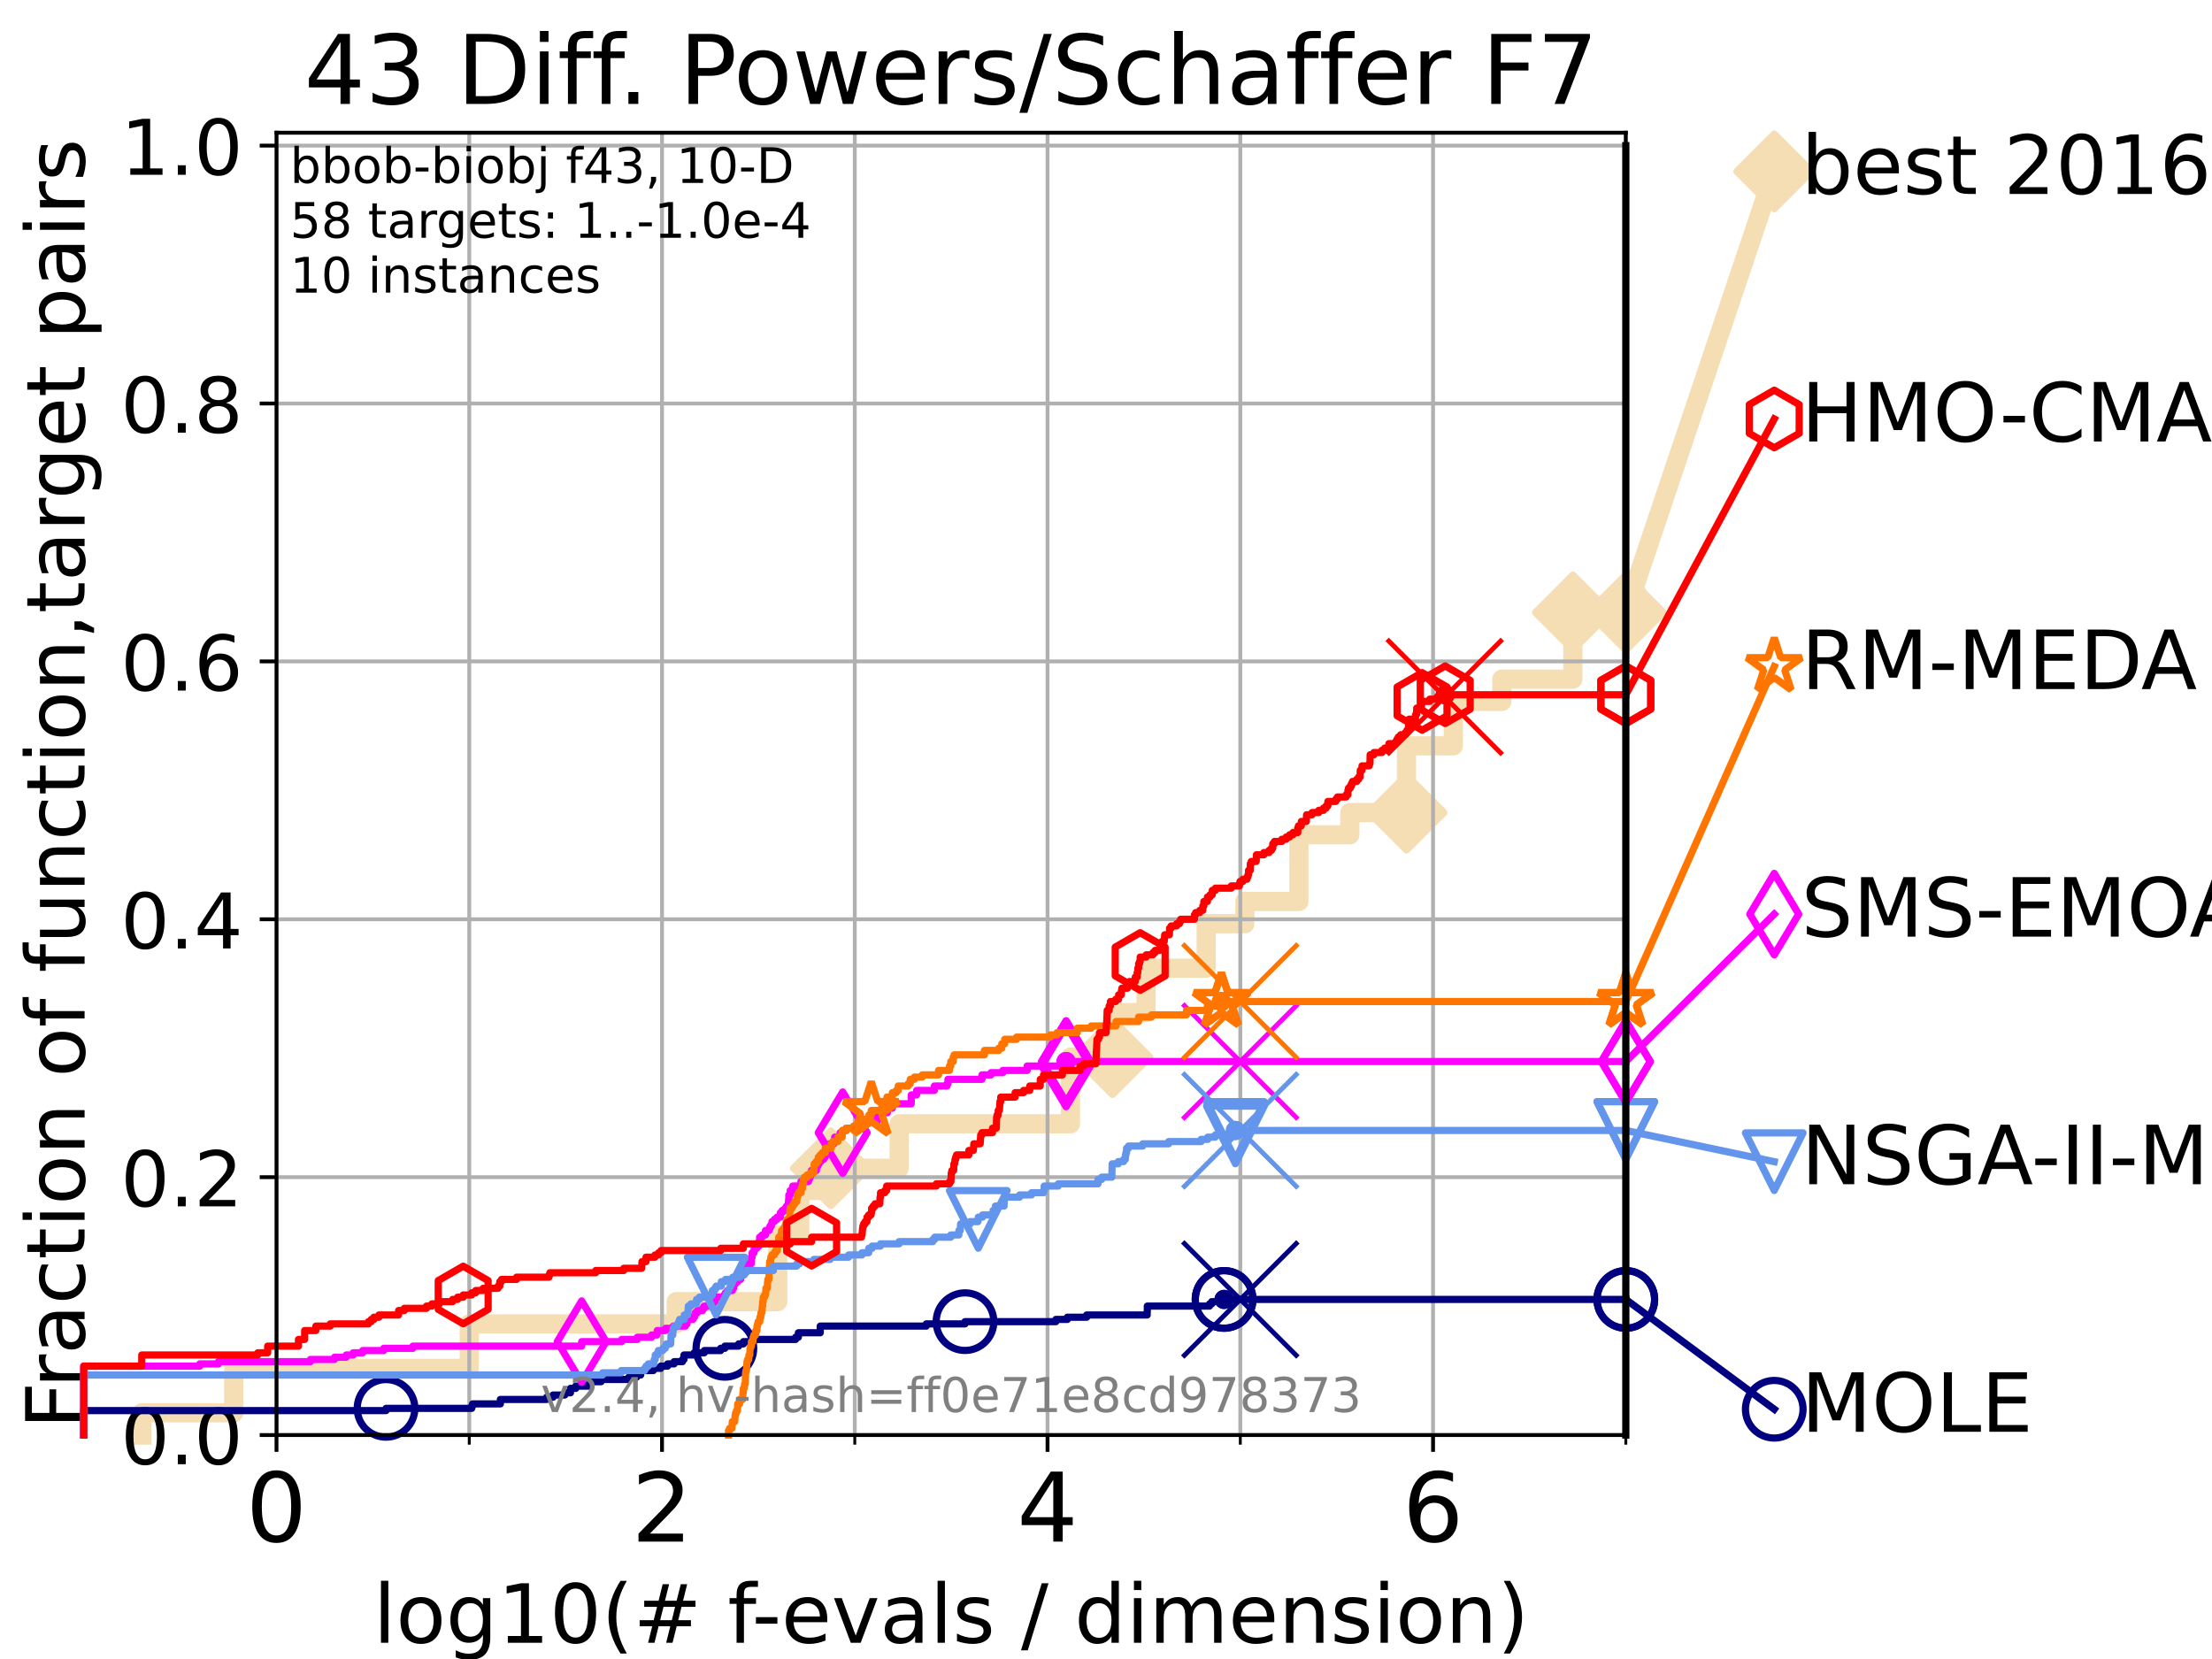 <?xml version="1.0" encoding="utf-8" standalone="no"?>
<!DOCTYPE svg PUBLIC "-//W3C//DTD SVG 1.1//EN"
  "http://www.w3.org/Graphics/SVG/1.1/DTD/svg11.dtd">
<!-- Created with matplotlib (https://matplotlib.org/) -->
<svg height="345.6pt" version="1.1" viewBox="0 0 460.8 345.6" width="460.8pt" xmlns="http://www.w3.org/2000/svg" xmlns:xlink="http://www.w3.org/1999/xlink">
 <defs>
  <style type="text/css">*{stroke-linecap:butt;stroke-linejoin:round;}</style>
 </defs>
 <g id="figure_1">
  <g id="patch_1">
   <path d="M 0 345.6 
L 460.8 345.6 
L 460.8 0 
L 0 0 
z
" style="fill:#ffffff;"/>
  </g>
  <g id="axes_1">
   <g id="patch_2">
    <path d="M 57.6 298.944 
L 338.688 298.944 
L 338.688 27.648 
L 57.6 27.648 
z
" style="fill:#ffffff;"/>
   </g>
   <g id="line2d_1">
    <path d="M 29.533 298.944 
L 29.533 294.313 
L 48.692 294.313 
L 48.692 285.05 
L 97.755 285.05 
L 97.755 275.788 
L 140.856 275.788 
L 140.856 271.157 
L 162.017 271.157 
L 162.017 257.263 
L 166.595 257.263 
L 166.595 248.001 
L 173.082 248.001 
L 173.082 243.37 
L 187.315 243.37 
L 187.315 234.107 
L 222.989 234.107 
L 222.989 220.214 
L 231.749 220.214 
L 231.749 210.951 
L 238.746 210.951 
L 238.746 201.689 
L 251.271 201.689 
L 251.271 192.426 
L 259.331 192.426 
L 259.331 187.795 
L 270.587 187.795 
L 270.587 173.901 
L 281.193 173.901 
L 281.193 169.27 
L 292.996 169.27 
L 292.996 155.377 
L 302.757 155.377 
L 302.757 146.114 
L 312.859 146.114 
L 312.859 141.483 
L 327.662 141.483 
L 327.662 127.589 
L 338.688 127.589 
" style="fill:none;stroke:#f5deb3;stroke-linecap:square;stroke-width:4;"/>
   </g>
   <g id="line2d_2">
    <defs>
     <path d="M -0 7.778 
L 7.778 0 
L 0 -7.778 
L -7.778 -0 
z
" id="m5f7de7c885" style="stroke:#f5deb3;stroke-linejoin:miter;stroke-width:1.5;"/>
    </defs>
    <g>
     <use style="fill:#f5deb3;stroke:#f5deb3;stroke-linejoin:miter;stroke-width:1.5;" x="173.082" xlink:href="#m5f7de7c885" y="243.37"/>
     <use style="fill:#f5deb3;stroke:#f5deb3;stroke-linejoin:miter;stroke-width:1.5;" x="231.749" xlink:href="#m5f7de7c885" y="220.214"/>
     <use style="fill:#f5deb3;stroke:#f5deb3;stroke-linejoin:miter;stroke-width:1.5;" x="292.996" xlink:href="#m5f7de7c885" y="169.27"/>
     <use style="fill:#f5deb3;stroke:#f5deb3;stroke-linejoin:miter;stroke-width:1.5;" x="327.662" xlink:href="#m5f7de7c885" y="127.589"/>
     <use style="fill:#f5deb3;stroke:#f5deb3;stroke-linejoin:miter;stroke-width:1.5;" x="338.688" xlink:href="#m5f7de7c885" y="127.589"/>
    </g>
   </g>
   <g id="line2d_3">
    <path style="fill:none;stroke:#f5deb3;stroke-linecap:square;stroke-width:4;"/>
    <g/>
   </g>
   <g id="line2d_4">
    <path d="M 338.688 127.589 
L 369.608 35.706 
" style="fill:none;stroke:#f5deb3;stroke-linecap:square;stroke-width:4;"/>
    <g>
     <use style="fill:#f5deb3;stroke:#f5deb3;stroke-linejoin:miter;stroke-width:1.5;" x="338.688" xlink:href="#m5f7de7c885" y="127.589"/>
     <use style="fill:#f5deb3;stroke:#f5deb3;stroke-linejoin:miter;stroke-width:1.5;" x="369.608" xlink:href="#m5f7de7c885" y="35.706"/>
    </g>
   </g>
   <g id="matplotlib.axis_1">
    <g id="xtick_1">
     <g id="line2d_5">
      <path clip-path="url(#p10308d57e2)" d="M 57.6 298.944 
L 57.6 27.648 
" style="fill:none;stroke:#b0b0b0;stroke-linecap:square;stroke-width:0.8;"/>
     </g>
     <g id="line2d_6">
      <defs>
       <path d="M 0 0 
L 0 3.5 
" id="m3845c1aee6" style="stroke:#000000;stroke-width:0.8;"/>
      </defs>
      <g>
       <use style="stroke:#000000;stroke-width:0.8;" x="57.6" xlink:href="#m3845c1aee6" y="298.944"/>
      </g>
     </g>
     <g id="text_1">
      <!-- 0 -->
      <g transform="translate(51.237 321.141)scale(0.2 -0.2)">
       <defs>
        <path d="M 31.781 66.406 
Q 24.172 66.406 20.328 58.906 
Q 16.5 51.422 16.5 36.375 
Q 16.5 21.391 20.328 13.891 
Q 24.172 6.391 31.781 6.391 
Q 39.453 6.391 43.281 13.891 
Q 47.125 21.391 47.125 36.375 
Q 47.125 51.422 43.281 58.906 
Q 39.453 66.406 31.781 66.406 
z
M 31.781 74.219 
Q 44.047 74.219 50.516 64.516 
Q 56.984 54.828 56.984 36.375 
Q 56.984 17.969 50.516 8.266 
Q 44.047 -1.422 31.781 -1.422 
Q 19.531 -1.422 13.062 8.266 
Q 6.594 17.969 6.594 36.375 
Q 6.594 54.828 13.062 64.516 
Q 19.531 74.219 31.781 74.219 
z
" id="DejaVuSans-48"/>
       </defs>
       <use xlink:href="#DejaVuSans-48"/>
      </g>
     </g>
    </g>
    <g id="xtick_2">
     <g id="line2d_7">
      <path clip-path="url(#p10308d57e2)" d="M 137.911 298.944 
L 137.911 27.648 
" style="fill:none;stroke:#b0b0b0;stroke-linecap:square;stroke-width:0.8;"/>
     </g>
     <g id="line2d_8">
      <g>
       <use style="stroke:#000000;stroke-width:0.8;" x="137.911" xlink:href="#m3845c1aee6" y="298.944"/>
      </g>
     </g>
     <g id="text_2">
      <!-- 2 -->
      <g transform="translate(131.548 321.141)scale(0.2 -0.2)">
       <defs>
        <path d="M 19.188 8.297 
L 53.609 8.297 
L 53.609 0 
L 7.328 0 
L 7.328 8.297 
Q 12.938 14.109 22.625 23.891 
Q 32.328 33.688 34.812 36.531 
Q 39.547 41.844 41.422 45.531 
Q 43.312 49.219 43.312 52.781 
Q 43.312 58.594 39.234 62.25 
Q 35.156 65.922 28.609 65.922 
Q 23.969 65.922 18.812 64.312 
Q 13.672 62.703 7.812 59.422 
L 7.812 69.391 
Q 13.766 71.781 18.938 73 
Q 24.125 74.219 28.422 74.219 
Q 39.75 74.219 46.484 68.547 
Q 53.219 62.891 53.219 53.422 
Q 53.219 48.922 51.531 44.891 
Q 49.859 40.875 45.406 35.406 
Q 44.188 33.984 37.641 27.219 
Q 31.109 20.453 19.188 8.297 
z
" id="DejaVuSans-50"/>
       </defs>
       <use xlink:href="#DejaVuSans-50"/>
      </g>
     </g>
    </g>
    <g id="xtick_3">
     <g id="line2d_9">
      <path clip-path="url(#p10308d57e2)" d="M 218.222 298.944 
L 218.222 27.648 
" style="fill:none;stroke:#b0b0b0;stroke-linecap:square;stroke-width:0.8;"/>
     </g>
     <g id="line2d_10">
      <g>
       <use style="stroke:#000000;stroke-width:0.8;" x="218.222" xlink:href="#m3845c1aee6" y="298.944"/>
      </g>
     </g>
     <g id="text_3">
      <!-- 4 -->
      <g transform="translate(211.859 321.141)scale(0.2 -0.2)">
       <defs>
        <path d="M 37.797 64.312 
L 12.891 25.391 
L 37.797 25.391 
z
M 35.203 72.906 
L 47.609 72.906 
L 47.609 25.391 
L 58.016 25.391 
L 58.016 17.188 
L 47.609 17.188 
L 47.609 0 
L 37.797 0 
L 37.797 17.188 
L 4.891 17.188 
L 4.891 26.703 
z
" id="DejaVuSans-52"/>
       </defs>
       <use xlink:href="#DejaVuSans-52"/>
      </g>
     </g>
    </g>
    <g id="xtick_4">
     <g id="line2d_11">
      <path clip-path="url(#p10308d57e2)" d="M 298.533 298.944 
L 298.533 27.648 
" style="fill:none;stroke:#b0b0b0;stroke-linecap:square;stroke-width:0.8;"/>
     </g>
     <g id="line2d_12">
      <g>
       <use style="stroke:#000000;stroke-width:0.8;" x="298.533" xlink:href="#m3845c1aee6" y="298.944"/>
      </g>
     </g>
     <g id="text_4">
      <!-- 6 -->
      <g transform="translate(292.17 321.141)scale(0.2 -0.2)">
       <defs>
        <path d="M 33.016 40.375 
Q 26.375 40.375 22.484 35.828 
Q 18.609 31.297 18.609 23.391 
Q 18.609 15.531 22.484 10.953 
Q 26.375 6.391 33.016 6.391 
Q 39.656 6.391 43.531 10.953 
Q 47.406 15.531 47.406 23.391 
Q 47.406 31.297 43.531 35.828 
Q 39.656 40.375 33.016 40.375 
z
M 52.594 71.297 
L 52.594 62.312 
Q 48.875 64.062 45.094 64.984 
Q 41.312 65.922 37.594 65.922 
Q 27.828 65.922 22.672 59.328 
Q 17.531 52.734 16.797 39.406 
Q 19.672 43.656 24.016 45.922 
Q 28.375 48.188 33.594 48.188 
Q 44.578 48.188 50.953 41.516 
Q 57.328 34.859 57.328 23.391 
Q 57.328 12.156 50.688 5.359 
Q 44.047 -1.422 33.016 -1.422 
Q 20.359 -1.422 13.672 8.266 
Q 6.984 17.969 6.984 36.375 
Q 6.984 53.656 15.188 63.938 
Q 23.391 74.219 37.203 74.219 
Q 40.922 74.219 44.703 73.484 
Q 48.484 72.75 52.594 71.297 
z
" id="DejaVuSans-54"/>
       </defs>
       <use xlink:href="#DejaVuSans-54"/>
      </g>
     </g>
    </g>
    <g id="xtick_5">
     <g id="line2d_13">
      <path clip-path="url(#p10308d57e2)" d="M 97.755 298.944 
L 97.755 27.648 
" style="fill:none;stroke:#b0b0b0;stroke-linecap:square;stroke-width:0.8;"/>
     </g>
     <g id="line2d_14">
      <defs>
       <path d="M 0 0 
L 0 2 
" id="m018e237eb1" style="stroke:#000000;stroke-width:0.6;"/>
      </defs>
      <g>
       <use style="stroke:#000000;stroke-width:0.6;" x="97.755" xlink:href="#m018e237eb1" y="298.944"/>
      </g>
     </g>
    </g>
    <g id="xtick_6">
     <g id="line2d_15">
      <path clip-path="url(#p10308d57e2)" d="M 178.066 298.944 
L 178.066 27.648 
" style="fill:none;stroke:#b0b0b0;stroke-linecap:square;stroke-width:0.8;"/>
     </g>
     <g id="line2d_16">
      <g>
       <use style="stroke:#000000;stroke-width:0.6;" x="178.066" xlink:href="#m018e237eb1" y="298.944"/>
      </g>
     </g>
    </g>
    <g id="xtick_7">
     <g id="line2d_17">
      <path clip-path="url(#p10308d57e2)" d="M 258.377 298.944 
L 258.377 27.648 
" style="fill:none;stroke:#b0b0b0;stroke-linecap:square;stroke-width:0.8;"/>
     </g>
     <g id="line2d_18">
      <g>
       <use style="stroke:#000000;stroke-width:0.6;" x="258.377" xlink:href="#m018e237eb1" y="298.944"/>
      </g>
     </g>
    </g>
    <g id="xtick_8">
     <g id="line2d_19">
      <path clip-path="url(#p10308d57e2)" d="M 338.688 298.944 
L 338.688 27.648 
" style="fill:none;stroke:#b0b0b0;stroke-linecap:square;stroke-width:0.8;"/>
     </g>
     <g id="line2d_20">
      <g>
       <use style="stroke:#000000;stroke-width:0.6;" x="338.688" xlink:href="#m018e237eb1" y="298.944"/>
      </g>
     </g>
    </g>
    <g id="text_5">
     <!-- log10(# f-evals / dimension) -->
     <g transform="translate(77.764 342.218)scale(0.17 -0.17)">
      <defs>
       <path d="M 9.422 75.984 
L 18.406 75.984 
L 18.406 0 
L 9.422 0 
z
" id="DejaVuSans-108"/>
       <path d="M 30.609 48.391 
Q 23.391 48.391 19.188 42.75 
Q 14.984 37.109 14.984 27.297 
Q 14.984 17.484 19.156 11.844 
Q 23.344 6.203 30.609 6.203 
Q 37.797 6.203 41.984 11.859 
Q 46.188 17.531 46.188 27.297 
Q 46.188 37.016 41.984 42.703 
Q 37.797 48.391 30.609 48.391 
z
M 30.609 56 
Q 42.328 56 49.016 48.375 
Q 55.719 40.766 55.719 27.297 
Q 55.719 13.875 49.016 6.219 
Q 42.328 -1.422 30.609 -1.422 
Q 18.844 -1.422 12.172 6.219 
Q 5.516 13.875 5.516 27.297 
Q 5.516 40.766 12.172 48.375 
Q 18.844 56 30.609 56 
z
" id="DejaVuSans-111"/>
       <path d="M 45.406 27.984 
Q 45.406 37.75 41.375 43.109 
Q 37.359 48.484 30.078 48.484 
Q 22.859 48.484 18.828 43.109 
Q 14.797 37.75 14.797 27.984 
Q 14.797 18.266 18.828 12.891 
Q 22.859 7.516 30.078 7.516 
Q 37.359 7.516 41.375 12.891 
Q 45.406 18.266 45.406 27.984 
z
M 54.391 6.781 
Q 54.391 -7.172 48.188 -13.984 
Q 42 -20.797 29.203 -20.797 
Q 24.469 -20.797 20.266 -20.094 
Q 16.062 -19.391 12.109 -17.922 
L 12.109 -9.188 
Q 16.062 -11.328 19.922 -12.344 
Q 23.781 -13.375 27.781 -13.375 
Q 36.625 -13.375 41.016 -8.766 
Q 45.406 -4.156 45.406 5.172 
L 45.406 9.625 
Q 42.625 4.781 38.281 2.391 
Q 33.938 0 27.875 0 
Q 17.828 0 11.672 7.656 
Q 5.516 15.328 5.516 27.984 
Q 5.516 40.672 11.672 48.328 
Q 17.828 56 27.875 56 
Q 33.938 56 38.281 53.609 
Q 42.625 51.219 45.406 46.391 
L 45.406 54.688 
L 54.391 54.688 
z
" id="DejaVuSans-103"/>
       <path d="M 12.406 8.297 
L 28.516 8.297 
L 28.516 63.922 
L 10.984 60.406 
L 10.984 69.391 
L 28.422 72.906 
L 38.281 72.906 
L 38.281 8.297 
L 54.391 8.297 
L 54.391 0 
L 12.406 0 
z
" id="DejaVuSans-49"/>
       <path d="M 31 75.875 
Q 24.469 64.656 21.281 53.656 
Q 18.109 42.672 18.109 31.391 
Q 18.109 20.125 21.312 9.062 
Q 24.516 -2 31 -13.188 
L 23.188 -13.188 
Q 15.875 -1.703 12.234 9.375 
Q 8.594 20.453 8.594 31.391 
Q 8.594 42.281 12.203 53.312 
Q 15.828 64.359 23.188 75.875 
z
" id="DejaVuSans-40"/>
       <path d="M 51.125 44 
L 36.922 44 
L 32.812 27.688 
L 47.125 27.688 
z
M 43.797 71.781 
L 38.719 51.516 
L 52.984 51.516 
L 58.109 71.781 
L 65.922 71.781 
L 60.891 51.516 
L 76.125 51.516 
L 76.125 44 
L 58.984 44 
L 54.984 27.688 
L 70.516 27.688 
L 70.516 20.219 
L 53.078 20.219 
L 48 0 
L 40.188 0 
L 45.219 20.219 
L 30.906 20.219 
L 25.875 0 
L 18.016 0 
L 23.094 20.219 
L 7.719 20.219 
L 7.719 27.688 
L 24.906 27.688 
L 29 44 
L 13.281 44 
L 13.281 51.516 
L 30.906 51.516 
L 35.891 71.781 
z
" id="DejaVuSans-35"/>
       <path id="DejaVuSans-32"/>
       <path d="M 37.109 75.984 
L 37.109 68.5 
L 28.516 68.5 
Q 23.688 68.5 21.797 66.547 
Q 19.922 64.594 19.922 59.516 
L 19.922 54.688 
L 34.719 54.688 
L 34.719 47.703 
L 19.922 47.703 
L 19.922 0 
L 10.891 0 
L 10.891 47.703 
L 2.297 47.703 
L 2.297 54.688 
L 10.891 54.688 
L 10.891 58.5 
Q 10.891 67.625 15.141 71.797 
Q 19.391 75.984 28.609 75.984 
z
" id="DejaVuSans-102"/>
       <path d="M 4.891 31.391 
L 31.203 31.391 
L 31.203 23.391 
L 4.891 23.391 
z
" id="DejaVuSans-45"/>
       <path d="M 56.203 29.594 
L 56.203 25.203 
L 14.891 25.203 
Q 15.484 15.922 20.484 11.062 
Q 25.484 6.203 34.422 6.203 
Q 39.594 6.203 44.453 7.469 
Q 49.312 8.734 54.109 11.281 
L 54.109 2.781 
Q 49.266 0.734 44.188 -0.344 
Q 39.109 -1.422 33.891 -1.422 
Q 20.797 -1.422 13.156 6.188 
Q 5.516 13.812 5.516 26.812 
Q 5.516 40.234 12.766 48.109 
Q 20.016 56 32.328 56 
Q 43.359 56 49.781 48.891 
Q 56.203 41.797 56.203 29.594 
z
M 47.219 32.234 
Q 47.125 39.594 43.094 43.984 
Q 39.062 48.391 32.422 48.391 
Q 24.906 48.391 20.391 44.141 
Q 15.875 39.891 15.188 32.172 
z
" id="DejaVuSans-101"/>
       <path d="M 2.984 54.688 
L 12.5 54.688 
L 29.594 8.797 
L 46.688 54.688 
L 56.203 54.688 
L 35.688 0 
L 23.484 0 
z
" id="DejaVuSans-118"/>
       <path d="M 34.281 27.484 
Q 23.391 27.484 19.188 25 
Q 14.984 22.516 14.984 16.5 
Q 14.984 11.719 18.141 8.906 
Q 21.297 6.109 26.703 6.109 
Q 34.188 6.109 38.703 11.406 
Q 43.219 16.703 43.219 25.484 
L 43.219 27.484 
z
M 52.203 31.203 
L 52.203 0 
L 43.219 0 
L 43.219 8.297 
Q 40.141 3.328 35.547 0.953 
Q 30.953 -1.422 24.312 -1.422 
Q 15.922 -1.422 10.953 3.297 
Q 6 8.016 6 15.922 
Q 6 25.141 12.172 29.828 
Q 18.359 34.516 30.609 34.516 
L 43.219 34.516 
L 43.219 35.406 
Q 43.219 41.609 39.141 45 
Q 35.062 48.391 27.688 48.391 
Q 23 48.391 18.547 47.266 
Q 14.109 46.141 10.016 43.891 
L 10.016 52.203 
Q 14.938 54.109 19.578 55.047 
Q 24.219 56 28.609 56 
Q 40.484 56 46.344 49.844 
Q 52.203 43.703 52.203 31.203 
z
" id="DejaVuSans-97"/>
       <path d="M 44.281 53.078 
L 44.281 44.578 
Q 40.484 46.531 36.375 47.5 
Q 32.281 48.484 27.875 48.484 
Q 21.188 48.484 17.844 46.438 
Q 14.5 44.391 14.5 40.281 
Q 14.5 37.156 16.891 35.375 
Q 19.281 33.594 26.516 31.984 
L 29.594 31.297 
Q 39.156 29.25 43.188 25.516 
Q 47.219 21.781 47.219 15.094 
Q 47.219 7.469 41.188 3.016 
Q 35.156 -1.422 24.609 -1.422 
Q 20.219 -1.422 15.453 -0.562 
Q 10.688 0.297 5.422 2 
L 5.422 11.281 
Q 10.406 8.688 15.234 7.391 
Q 20.062 6.109 24.812 6.109 
Q 31.156 6.109 34.562 8.281 
Q 37.984 10.453 37.984 14.406 
Q 37.984 18.062 35.516 20.016 
Q 33.062 21.969 24.703 23.781 
L 21.578 24.516 
Q 13.234 26.266 9.516 29.906 
Q 5.812 33.547 5.812 39.891 
Q 5.812 47.609 11.281 51.797 
Q 16.75 56 26.812 56 
Q 31.781 56 36.172 55.266 
Q 40.578 54.547 44.281 53.078 
z
" id="DejaVuSans-115"/>
       <path d="M 25.391 72.906 
L 33.688 72.906 
L 8.297 -9.281 
L 0 -9.281 
z
" id="DejaVuSans-47"/>
       <path d="M 45.406 46.391 
L 45.406 75.984 
L 54.391 75.984 
L 54.391 0 
L 45.406 0 
L 45.406 8.203 
Q 42.578 3.328 38.25 0.953 
Q 33.938 -1.422 27.875 -1.422 
Q 17.969 -1.422 11.734 6.484 
Q 5.516 14.406 5.516 27.297 
Q 5.516 40.188 11.734 48.094 
Q 17.969 56 27.875 56 
Q 33.938 56 38.25 53.625 
Q 42.578 51.266 45.406 46.391 
z
M 14.797 27.297 
Q 14.797 17.391 18.875 11.75 
Q 22.953 6.109 30.078 6.109 
Q 37.203 6.109 41.297 11.75 
Q 45.406 17.391 45.406 27.297 
Q 45.406 37.203 41.297 42.844 
Q 37.203 48.484 30.078 48.484 
Q 22.953 48.484 18.875 42.844 
Q 14.797 37.203 14.797 27.297 
z
" id="DejaVuSans-100"/>
       <path d="M 9.422 54.688 
L 18.406 54.688 
L 18.406 0 
L 9.422 0 
z
M 9.422 75.984 
L 18.406 75.984 
L 18.406 64.594 
L 9.422 64.594 
z
" id="DejaVuSans-105"/>
       <path d="M 52 44.188 
Q 55.375 50.25 60.062 53.125 
Q 64.75 56 71.094 56 
Q 79.641 56 84.281 50.016 
Q 88.922 44.047 88.922 33.016 
L 88.922 0 
L 79.891 0 
L 79.891 32.719 
Q 79.891 40.578 77.094 44.375 
Q 74.312 48.188 68.609 48.188 
Q 61.625 48.188 57.562 43.547 
Q 53.516 38.922 53.516 30.906 
L 53.516 0 
L 44.484 0 
L 44.484 32.719 
Q 44.484 40.625 41.703 44.406 
Q 38.922 48.188 33.109 48.188 
Q 26.219 48.188 22.156 43.531 
Q 18.109 38.875 18.109 30.906 
L 18.109 0 
L 9.078 0 
L 9.078 54.688 
L 18.109 54.688 
L 18.109 46.188 
Q 21.188 51.219 25.484 53.609 
Q 29.781 56 35.688 56 
Q 41.656 56 45.828 52.969 
Q 50 49.953 52 44.188 
z
" id="DejaVuSans-109"/>
       <path d="M 54.891 33.016 
L 54.891 0 
L 45.906 0 
L 45.906 32.719 
Q 45.906 40.484 42.875 44.328 
Q 39.844 48.188 33.797 48.188 
Q 26.516 48.188 22.312 43.547 
Q 18.109 38.922 18.109 30.906 
L 18.109 0 
L 9.078 0 
L 9.078 54.688 
L 18.109 54.688 
L 18.109 46.188 
Q 21.344 51.125 25.703 53.562 
Q 30.078 56 35.797 56 
Q 45.219 56 50.047 50.172 
Q 54.891 44.344 54.891 33.016 
z
" id="DejaVuSans-110"/>
       <path d="M 8.016 75.875 
L 15.828 75.875 
Q 23.141 64.359 26.781 53.312 
Q 30.422 42.281 30.422 31.391 
Q 30.422 20.453 26.781 9.375 
Q 23.141 -1.703 15.828 -13.188 
L 8.016 -13.188 
Q 14.5 -2 17.703 9.062 
Q 20.906 20.125 20.906 31.391 
Q 20.906 42.672 17.703 53.656 
Q 14.5 64.656 8.016 75.875 
z
" id="DejaVuSans-41"/>
      </defs>
      <use xlink:href="#DejaVuSans-108"/>
      <use x="27.783" xlink:href="#DejaVuSans-111"/>
      <use x="88.965" xlink:href="#DejaVuSans-103"/>
      <use x="152.441" xlink:href="#DejaVuSans-49"/>
      <use x="216.064" xlink:href="#DejaVuSans-48"/>
      <use x="279.688" xlink:href="#DejaVuSans-40"/>
      <use x="318.701" xlink:href="#DejaVuSans-35"/>
      <use x="402.49" xlink:href="#DejaVuSans-32"/>
      <use x="434.277" xlink:href="#DejaVuSans-102"/>
      <use x="463.982" xlink:href="#DejaVuSans-45"/>
      <use x="500.066" xlink:href="#DejaVuSans-101"/>
      <use x="561.59" xlink:href="#DejaVuSans-118"/>
      <use x="620.77" xlink:href="#DejaVuSans-97"/>
      <use x="682.049" xlink:href="#DejaVuSans-108"/>
      <use x="709.832" xlink:href="#DejaVuSans-115"/>
      <use x="761.932" xlink:href="#DejaVuSans-32"/>
      <use x="793.719" xlink:href="#DejaVuSans-47"/>
      <use x="827.41" xlink:href="#DejaVuSans-32"/>
      <use x="859.197" xlink:href="#DejaVuSans-100"/>
      <use x="922.674" xlink:href="#DejaVuSans-105"/>
      <use x="950.457" xlink:href="#DejaVuSans-109"/>
      <use x="1047.869" xlink:href="#DejaVuSans-101"/>
      <use x="1109.393" xlink:href="#DejaVuSans-110"/>
      <use x="1172.771" xlink:href="#DejaVuSans-115"/>
      <use x="1224.871" xlink:href="#DejaVuSans-105"/>
      <use x="1252.654" xlink:href="#DejaVuSans-111"/>
      <use x="1313.836" xlink:href="#DejaVuSans-110"/>
      <use x="1377.215" xlink:href="#DejaVuSans-41"/>
     </g>
    </g>
   </g>
   <g id="matplotlib.axis_2">
    <g id="ytick_1">
     <g id="line2d_21">
      <path clip-path="url(#p10308d57e2)" d="M 57.6 298.944 
L 338.688 298.944 
" style="fill:none;stroke:#b0b0b0;stroke-linecap:square;stroke-width:0.8;"/>
     </g>
     <g id="line2d_22">
      <defs>
       <path d="M 0 0 
L -3.5 0 
" id="m3e13db8b1b" style="stroke:#000000;stroke-width:0.8;"/>
      </defs>
      <g>
       <use style="stroke:#000000;stroke-width:0.8;" x="57.6" xlink:href="#m3e13db8b1b" y="298.944"/>
      </g>
     </g>
     <g id="text_6">
      <!-- 0.0 -->
      <g transform="translate(25.155 305.023)scale(0.16 -0.16)">
       <defs>
        <path d="M 10.688 12.406 
L 21 12.406 
L 21 0 
L 10.688 0 
z
" id="DejaVuSans-46"/>
       </defs>
       <use xlink:href="#DejaVuSans-48"/>
       <use x="63.623" xlink:href="#DejaVuSans-46"/>
       <use x="95.41" xlink:href="#DejaVuSans-48"/>
      </g>
     </g>
    </g>
    <g id="ytick_2">
     <g id="line2d_23">
      <path clip-path="url(#p10308d57e2)" d="M 57.6 245.222 
L 338.688 245.222 
" style="fill:none;stroke:#b0b0b0;stroke-linecap:square;stroke-width:0.8;"/>
     </g>
     <g id="line2d_24">
      <g>
       <use style="stroke:#000000;stroke-width:0.8;" x="57.6" xlink:href="#m3e13db8b1b" y="245.222"/>
      </g>
     </g>
     <g id="text_7">
      <!-- 0.2 -->
      <g transform="translate(25.155 251.301)scale(0.16 -0.16)">
       <use xlink:href="#DejaVuSans-48"/>
       <use x="63.623" xlink:href="#DejaVuSans-46"/>
       <use x="95.41" xlink:href="#DejaVuSans-50"/>
      </g>
     </g>
    </g>
    <g id="ytick_3">
     <g id="line2d_25">
      <path clip-path="url(#p10308d57e2)" d="M 57.6 191.5 
L 338.688 191.5 
" style="fill:none;stroke:#b0b0b0;stroke-linecap:square;stroke-width:0.8;"/>
     </g>
     <g id="line2d_26">
      <g>
       <use style="stroke:#000000;stroke-width:0.8;" x="57.6" xlink:href="#m3e13db8b1b" y="191.5"/>
      </g>
     </g>
     <g id="text_8">
      <!-- 0.4 -->
      <g transform="translate(25.155 197.579)scale(0.16 -0.16)">
       <use xlink:href="#DejaVuSans-48"/>
       <use x="63.623" xlink:href="#DejaVuSans-46"/>
       <use x="95.41" xlink:href="#DejaVuSans-52"/>
      </g>
     </g>
    </g>
    <g id="ytick_4">
     <g id="line2d_27">
      <path clip-path="url(#p10308d57e2)" d="M 57.6 137.778 
L 338.688 137.778 
" style="fill:none;stroke:#b0b0b0;stroke-linecap:square;stroke-width:0.8;"/>
     </g>
     <g id="line2d_28">
      <g>
       <use style="stroke:#000000;stroke-width:0.8;" x="57.6" xlink:href="#m3e13db8b1b" y="137.778"/>
      </g>
     </g>
     <g id="text_9">
      <!-- 0.6 -->
      <g transform="translate(25.155 143.857)scale(0.16 -0.16)">
       <use xlink:href="#DejaVuSans-48"/>
       <use x="63.623" xlink:href="#DejaVuSans-46"/>
       <use x="95.41" xlink:href="#DejaVuSans-54"/>
      </g>
     </g>
    </g>
    <g id="ytick_5">
     <g id="line2d_29">
      <path clip-path="url(#p10308d57e2)" d="M 57.6 84.056 
L 338.688 84.056 
" style="fill:none;stroke:#b0b0b0;stroke-linecap:square;stroke-width:0.8;"/>
     </g>
     <g id="line2d_30">
      <g>
       <use style="stroke:#000000;stroke-width:0.8;" x="57.6" xlink:href="#m3e13db8b1b" y="84.056"/>
      </g>
     </g>
     <g id="text_10">
      <!-- 0.8 -->
      <g transform="translate(25.155 90.135)scale(0.16 -0.16)">
       <defs>
        <path d="M 31.781 34.625 
Q 24.75 34.625 20.719 30.859 
Q 16.703 27.094 16.703 20.516 
Q 16.703 13.922 20.719 10.156 
Q 24.75 6.391 31.781 6.391 
Q 38.812 6.391 42.859 10.172 
Q 46.922 13.969 46.922 20.516 
Q 46.922 27.094 42.891 30.859 
Q 38.875 34.625 31.781 34.625 
z
M 21.922 38.812 
Q 15.578 40.375 12.031 44.719 
Q 8.5 49.078 8.5 55.328 
Q 8.5 64.062 14.719 69.141 
Q 20.953 74.219 31.781 74.219 
Q 42.672 74.219 48.875 69.141 
Q 55.078 64.062 55.078 55.328 
Q 55.078 49.078 51.531 44.719 
Q 48 40.375 41.703 38.812 
Q 48.828 37.156 52.797 32.312 
Q 56.781 27.484 56.781 20.516 
Q 56.781 9.906 50.312 4.234 
Q 43.844 -1.422 31.781 -1.422 
Q 19.734 -1.422 13.25 4.234 
Q 6.781 9.906 6.781 20.516 
Q 6.781 27.484 10.781 32.312 
Q 14.797 37.156 21.922 38.812 
z
M 18.312 54.391 
Q 18.312 48.734 21.844 45.562 
Q 25.391 42.391 31.781 42.391 
Q 38.141 42.391 41.719 45.562 
Q 45.312 48.734 45.312 54.391 
Q 45.312 60.062 41.719 63.234 
Q 38.141 66.406 31.781 66.406 
Q 25.391 66.406 21.844 63.234 
Q 18.312 60.062 18.312 54.391 
z
" id="DejaVuSans-56"/>
       </defs>
       <use xlink:href="#DejaVuSans-48"/>
       <use x="63.623" xlink:href="#DejaVuSans-46"/>
       <use x="95.41" xlink:href="#DejaVuSans-56"/>
      </g>
     </g>
    </g>
    <g id="ytick_6">
     <g id="line2d_31">
      <path clip-path="url(#p10308d57e2)" d="M 57.6 30.334 
L 338.688 30.334 
" style="fill:none;stroke:#b0b0b0;stroke-linecap:square;stroke-width:0.8;"/>
     </g>
     <g id="line2d_32">
      <g>
       <use style="stroke:#000000;stroke-width:0.8;" x="57.6" xlink:href="#m3e13db8b1b" y="30.334"/>
      </g>
     </g>
     <g id="text_11">
      <!-- 1.0 -->
      <g transform="translate(25.155 36.413)scale(0.16 -0.16)">
       <use xlink:href="#DejaVuSans-49"/>
       <use x="63.623" xlink:href="#DejaVuSans-46"/>
       <use x="95.41" xlink:href="#DejaVuSans-48"/>
      </g>
     </g>
    </g>
    <g id="text_12">
     <!-- Fraction of function,target pairs -->
     <g transform="translate(17.62 297.681)rotate(-90)scale(0.17 -0.17)">
      <defs>
       <path d="M 9.812 72.906 
L 51.703 72.906 
L 51.703 64.594 
L 19.672 64.594 
L 19.672 43.109 
L 48.578 43.109 
L 48.578 34.812 
L 19.672 34.812 
L 19.672 0 
L 9.812 0 
z
" id="DejaVuSans-70"/>
       <path d="M 41.109 46.297 
Q 39.594 47.172 37.812 47.578 
Q 36.031 48 33.891 48 
Q 26.266 48 22.188 43.047 
Q 18.109 38.094 18.109 28.812 
L 18.109 0 
L 9.078 0 
L 9.078 54.688 
L 18.109 54.688 
L 18.109 46.188 
Q 20.953 51.172 25.484 53.578 
Q 30.031 56 36.531 56 
Q 37.453 56 38.578 55.875 
Q 39.703 55.766 41.062 55.516 
z
" id="DejaVuSans-114"/>
       <path d="M 48.781 52.594 
L 48.781 44.188 
Q 44.969 46.297 41.141 47.344 
Q 37.312 48.391 33.406 48.391 
Q 24.656 48.391 19.812 42.844 
Q 14.984 37.312 14.984 27.297 
Q 14.984 17.281 19.812 11.734 
Q 24.656 6.203 33.406 6.203 
Q 37.312 6.203 41.141 7.25 
Q 44.969 8.297 48.781 10.406 
L 48.781 2.094 
Q 45.016 0.344 40.984 -0.531 
Q 36.969 -1.422 32.422 -1.422 
Q 20.062 -1.422 12.781 6.344 
Q 5.516 14.109 5.516 27.297 
Q 5.516 40.672 12.859 48.328 
Q 20.219 56 33.016 56 
Q 37.156 56 41.109 55.141 
Q 45.062 54.297 48.781 52.594 
z
" id="DejaVuSans-99"/>
       <path d="M 18.312 70.219 
L 18.312 54.688 
L 36.812 54.688 
L 36.812 47.703 
L 18.312 47.703 
L 18.312 18.016 
Q 18.312 11.328 20.141 9.422 
Q 21.969 7.516 27.594 7.516 
L 36.812 7.516 
L 36.812 0 
L 27.594 0 
Q 17.188 0 13.234 3.875 
Q 9.281 7.766 9.281 18.016 
L 9.281 47.703 
L 2.688 47.703 
L 2.688 54.688 
L 9.281 54.688 
L 9.281 70.219 
z
" id="DejaVuSans-116"/>
       <path d="M 8.5 21.578 
L 8.5 54.688 
L 17.484 54.688 
L 17.484 21.922 
Q 17.484 14.156 20.5 10.266 
Q 23.531 6.391 29.594 6.391 
Q 36.859 6.391 41.078 11.031 
Q 45.312 15.672 45.312 23.688 
L 45.312 54.688 
L 54.297 54.688 
L 54.297 0 
L 45.312 0 
L 45.312 8.406 
Q 42.047 3.422 37.719 1 
Q 33.406 -1.422 27.688 -1.422 
Q 18.266 -1.422 13.375 4.438 
Q 8.5 10.297 8.5 21.578 
z
M 31.109 56 
z
" id="DejaVuSans-117"/>
       <path d="M 11.719 12.406 
L 22.016 12.406 
L 22.016 4 
L 14.016 -11.625 
L 7.719 -11.625 
L 11.719 4 
z
" id="DejaVuSans-44"/>
       <path d="M 18.109 8.203 
L 18.109 -20.797 
L 9.078 -20.797 
L 9.078 54.688 
L 18.109 54.688 
L 18.109 46.391 
Q 20.953 51.266 25.266 53.625 
Q 29.594 56 35.594 56 
Q 45.562 56 51.781 48.094 
Q 58.016 40.188 58.016 27.297 
Q 58.016 14.406 51.781 6.484 
Q 45.562 -1.422 35.594 -1.422 
Q 29.594 -1.422 25.266 0.953 
Q 20.953 3.328 18.109 8.203 
z
M 48.688 27.297 
Q 48.688 37.203 44.609 42.844 
Q 40.531 48.484 33.406 48.484 
Q 26.266 48.484 22.188 42.844 
Q 18.109 37.203 18.109 27.297 
Q 18.109 17.391 22.188 11.75 
Q 26.266 6.109 33.406 6.109 
Q 40.531 6.109 44.609 11.75 
Q 48.688 17.391 48.688 27.297 
z
" id="DejaVuSans-112"/>
      </defs>
      <use xlink:href="#DejaVuSans-70"/>
      <use x="50.27" xlink:href="#DejaVuSans-114"/>
      <use x="91.383" xlink:href="#DejaVuSans-97"/>
      <use x="152.662" xlink:href="#DejaVuSans-99"/>
      <use x="207.643" xlink:href="#DejaVuSans-116"/>
      <use x="246.852" xlink:href="#DejaVuSans-105"/>
      <use x="274.635" xlink:href="#DejaVuSans-111"/>
      <use x="335.816" xlink:href="#DejaVuSans-110"/>
      <use x="399.195" xlink:href="#DejaVuSans-32"/>
      <use x="430.982" xlink:href="#DejaVuSans-111"/>
      <use x="492.164" xlink:href="#DejaVuSans-102"/>
      <use x="527.369" xlink:href="#DejaVuSans-32"/>
      <use x="559.156" xlink:href="#DejaVuSans-102"/>
      <use x="594.361" xlink:href="#DejaVuSans-117"/>
      <use x="657.74" xlink:href="#DejaVuSans-110"/>
      <use x="721.119" xlink:href="#DejaVuSans-99"/>
      <use x="776.1" xlink:href="#DejaVuSans-116"/>
      <use x="815.309" xlink:href="#DejaVuSans-105"/>
      <use x="843.092" xlink:href="#DejaVuSans-111"/>
      <use x="904.273" xlink:href="#DejaVuSans-110"/>
      <use x="967.652" xlink:href="#DejaVuSans-44"/>
      <use x="999.439" xlink:href="#DejaVuSans-116"/>
      <use x="1038.648" xlink:href="#DejaVuSans-97"/>
      <use x="1099.928" xlink:href="#DejaVuSans-114"/>
      <use x="1139.291" xlink:href="#DejaVuSans-103"/>
      <use x="1202.768" xlink:href="#DejaVuSans-101"/>
      <use x="1264.291" xlink:href="#DejaVuSans-116"/>
      <use x="1303.5" xlink:href="#DejaVuSans-32"/>
      <use x="1335.287" xlink:href="#DejaVuSans-112"/>
      <use x="1398.764" xlink:href="#DejaVuSans-97"/>
      <use x="1460.043" xlink:href="#DejaVuSans-105"/>
      <use x="1487.826" xlink:href="#DejaVuSans-114"/>
      <use x="1528.939" xlink:href="#DejaVuSans-115"/>
     </g>
    </g>
   </g>
   <g id="line2d_33">
    <defs>
     <path d="M 0 1.5 
C 0.398 1.5 0.779 1.342 1.061 1.061 
C 1.342 0.779 1.5 0.398 1.5 0 
C 1.5 -0.398 1.342 -0.779 1.061 -1.061 
C 0.779 -1.342 0.398 -1.5 0 -1.5 
C -0.398 -1.5 -0.779 -1.342 -1.061 -1.061 
C -1.342 -0.779 -1.5 -0.398 -1.5 0 
C -1.5 0.398 -1.342 0.779 -1.061 1.061 
C -0.779 1.342 -0.398 1.5 0 1.5 
z
" id="mf87730cf91" style="stroke:#f5deb3;"/>
    </defs>
    <g>
     <use style="fill:#f5deb3;stroke:#f5deb3;" x="340.745" xlink:href="#mf87730cf91" y="122.958"/>
     <use style="fill:#f5deb3;stroke:#f5deb3;" x="340.745" xlink:href="#mf87730cf91" y="122.958"/>
    </g>
   </g>
   <g id="line2d_34">
    <defs>
     <path d="M 0 1.5 
C 0.398 1.5 0.779 1.342 1.061 1.061 
C 1.342 0.779 1.5 0.398 1.5 0 
C 1.5 -0.398 1.342 -0.779 1.061 -1.061 
C 0.779 -1.342 0.398 -1.5 0 -1.5 
C -0.398 -1.5 -0.779 -1.342 -1.061 -1.061 
C -1.342 -0.779 -1.5 -0.398 -1.5 0 
C -1.5 0.398 -1.342 0.779 -1.061 1.061 
C -0.779 1.342 -0.398 1.5 0 1.5 
z
" id="md16287a5f8" style="stroke:#000080;"/>
    </defs>
    <g>
     <use style="fill:#000080;stroke:#000080;" x="254.996" xlink:href="#md16287a5f8" y="270.694"/>
     <use style="fill:#000080;stroke:#000080;" x="254.996" xlink:href="#md16287a5f8" y="270.694"/>
    </g>
   </g>
   <g id="line2d_35">
    <path d="M 17.445 298.944 
L 17.445 293.85 
L 80.416 293.85 
L 80.416 293.387 
L 98.271 293.387 
L 98.271 292.923 
L 98.439 292.923 
L 98.439 292.46 
L 104.235 292.46 
L 104.235 291.534 
L 113.874 291.534 
L 113.874 291.071 
L 115.206 291.071 
L 115.206 290.608 
L 117.654 290.608 
L 117.654 290.145 
L 118.839 290.145 
L 118.839 289.218 
L 119.948 289.218 
L 119.948 288.755 
L 122.699 288.755 
L 122.699 288.292 
L 122.906 288.292 
L 122.906 287.829 
L 125.22 287.829 
L 125.22 287.366 
L 130.979 287.366 
L 130.979 286.903 
L 132.613 286.903 
L 132.613 286.44 
L 133.466 286.44 
L 133.466 285.977 
L 133.511 285.977 
L 133.511 285.514 
L 136.093 285.514 
L 136.093 285.05 
L 137.647 285.05 
L 137.647 284.587 
L 139.074 284.587 
L 139.074 284.124 
L 140.424 284.124 
L 140.424 283.661 
L 142.161 283.661 
L 142.161 283.198 
L 142.486 283.198 
L 142.486 282.272 
L 144.606 282.272 
L 144.606 281.809 
L 146.718 281.809 
L 146.718 281.345 
L 150.12 281.345 
L 150.12 280.882 
L 151.007 280.882 
L 151.007 280.419 
L 153.876 280.419 
L 153.876 279.956 
L 154.867 279.956 
L 154.867 279.493 
L 156.83 279.493 
L 156.83 279.03 
L 165.732 279.03 
L 165.732 278.567 
L 166.317 278.567 
L 166.317 277.64 
L 170.867 277.64 
L 170.867 276.251 
L 192.964 276.251 
L 192.964 275.788 
L 201.027 275.788 
L 201.027 275.325 
L 219.956 275.325 
L 219.956 274.862 
L 222.354 274.862 
L 222.354 274.399 
L 226.373 274.399 
L 226.373 273.935 
L 238.975 273.935 
L 238.975 273.472 
L 238.991 273.472 
L 238.991 273.009 
L 239.005 273.009 
L 239.005 272.083 
L 251.965 272.083 
L 251.965 271.62 
L 252.421 271.62 
L 252.421 271.157 
L 254.996 271.157 
L 254.996 270.694 
L 338.688 270.694 
" style="fill:none;stroke:#000080;stroke-linecap:square;stroke-width:1.5;"/>
   </g>
   <g id="line2d_36">
    <defs>
     <path d="M 0 6 
C 1.591 6 3.117 5.368 4.243 4.243 
C 5.368 3.117 6 1.591 6 0 
C 6 -1.591 5.368 -3.117 4.243 -4.243 
C 3.117 -5.368 1.591 -6 0 -6 
C -1.591 -6 -3.117 -5.368 -4.243 -4.243 
C -5.368 -3.117 -6 -1.591 -6 0 
C -6 1.591 -5.368 3.117 -4.243 4.243 
C -3.117 5.368 -1.591 6 0 6 
z
" id="m1e22588c23" style="stroke:#000080;stroke-width:1.5;"/>
    </defs>
    <g>
     <use style="fill-opacity:0;stroke:#000080;stroke-width:1.5;" x="80.416" xlink:href="#m1e22588c23" y="293.387"/>
     <use style="fill-opacity:0;stroke:#000080;stroke-width:1.5;" x="151.007" xlink:href="#m1e22588c23" y="280.882"/>
     <use style="fill-opacity:0;stroke:#000080;stroke-width:1.5;" x="201.027" xlink:href="#m1e22588c23" y="275.325"/>
     <use style="fill-opacity:0;stroke:#000080;stroke-width:1.5;" x="254.996" xlink:href="#m1e22588c23" y="270.694"/>
     <use style="fill-opacity:0;stroke:#000080;stroke-width:1.5;" x="254.996" xlink:href="#m1e22588c23" y="270.694"/>
     <use style="fill-opacity:0;stroke:#000080;stroke-width:1.5;" x="338.688" xlink:href="#m1e22588c23" y="270.694"/>
    </g>
   </g>
   <g id="line2d_37">
    <path style="fill:none;stroke:#000080;stroke-linecap:square;stroke-width:1.5;"/>
    <g/>
   </g>
   <g id="line2d_38">
    <path clip-path="url(#p10308d57e2)" d="M 258.377 270.694 
" style="fill:none;stroke:#000080;stroke-linecap:square;stroke-width:1.5;"/>
    <defs>
     <path d="M -12 12 
L 12 -12 
M -12 -12 
L 12 12 
" id="m88fd877abf" style="stroke:#000080;"/>
    </defs>
    <g clip-path="url(#p10308d57e2)">
     <use style="fill:#000080;stroke:#000080;" x="258.377" xlink:href="#m88fd877abf" y="270.694"/>
    </g>
   </g>
   <g id="line2d_39">
    <defs>
     <path d="M 0 1.5 
C 0.398 1.5 0.779 1.342 1.061 1.061 
C 1.342 0.779 1.5 0.398 1.5 0 
C 1.5 -0.398 1.342 -0.779 1.061 -1.061 
C 0.779 -1.342 0.398 -1.5 0 -1.5 
C -0.398 -1.5 -0.779 -1.342 -1.061 -1.061 
C -1.342 -0.779 -1.5 -0.398 -1.5 0 
C -1.5 0.398 -1.342 0.779 -1.061 1.061 
C -0.779 1.342 -0.398 1.5 0 1.5 
z
" id="ma50d98cc6f" style="stroke:#ff00ff;"/>
    </defs>
    <g>
     <use style="fill:#ff00ff;stroke:#ff00ff;" x="222.085" xlink:href="#ma50d98cc6f" y="221.14"/>
     <use style="fill:#ff00ff;stroke:#ff00ff;" x="222.085" xlink:href="#ma50d98cc6f" y="221.14"/>
    </g>
   </g>
   <g id="line2d_40">
    <path d="M 17.445 298.944 
L 17.445 284.587 
L 41.621 284.587 
L 41.621 284.124 
L 45.512 284.124 
L 45.512 283.661 
L 64.671 283.661 
L 64.671 283.198 
L 69.688 283.198 
L 69.688 282.735 
L 72.125 282.735 
L 72.125 282.272 
L 73.579 282.272 
L 73.579 281.809 
L 75.556 281.809 
L 75.556 281.345 
L 79.939 281.345 
L 79.939 280.882 
L 86.013 280.882 
L 86.013 280.419 
L 121.174 280.419 
L 121.174 279.493 
L 129.518 279.493 
L 129.518 279.03 
L 132.754 279.03 
L 132.754 278.567 
L 135.741 278.567 
L 135.741 278.104 
L 136.85 278.104 
L 136.924 277.177 
L 138.645 277.177 
L 138.645 276.714 
L 140.257 276.714 
L 140.257 276.251 
L 142.779 276.251 
L 142.779 275.788 
L 143.119 275.788 
L 143.144 274.862 
L 144.342 274.862 
L 144.342 274.399 
L 144.665 274.399 
L 144.665 273.935 
L 144.807 273.935 
L 144.807 273.472 
L 145.259 273.472 
L 145.259 273.009 
L 146.356 273.009 
L 146.356 272.546 
L 146.665 272.546 
L 146.665 272.083 
L 148.219 272.083 
L 148.219 271.62 
L 148.592 271.62 
L 148.592 271.157 
L 148.948 271.157 
L 148.948 270.231 
L 150.858 270.231 
L 150.858 269.767 
L 151.122 269.767 
L 151.122 269.304 
L 151.534 269.304 
L 151.534 268.841 
L 152.557 268.841 
L 152.557 268.378 
L 152.833 268.378 
L 152.878 267.452 
L 153.2 267.452 
L 153.2 266.989 
L 153.687 266.989 
L 153.687 266.526 
L 154.283 266.526 
L 154.29 265.599 
L 154.628 265.599 
L 154.688 264.21 
L 155.489 264.21 
L 155.489 263.747 
L 155.879 263.747 
L 155.879 263.284 
L 156.479 263.284 
L 156.533 261.894 
L 156.688 261.894 
L 156.688 260.968 
L 157.081 260.968 
L 157.111 260.042 
L 157.659 260.042 
L 157.659 259.579 
L 158.081 259.579 
L 158.081 258.653 
L 158.239 258.653 
L 158.239 257.726 
L 158.758 257.726 
L 158.758 257.263 
L 159.457 257.263 
L 159.457 256.337 
L 160.211 256.337 
L 160.211 255.874 
L 160.404 255.874 
L 160.404 255.411 
L 160.699 255.411 
L 160.699 254.948 
L 160.817 254.948 
L 160.817 254.484 
L 161.311 254.484 
L 161.311 254.021 
L 161.859 254.021 
L 161.859 253.558 
L 162.568 253.558 
L 162.568 252.632 
L 162.934 252.632 
L 162.934 252.169 
L 163.534 252.169 
L 163.534 251.706 
L 163.844 251.706 
L 163.844 251.243 
L 164.176 251.243 
L 164.284 249.853 
L 164.326 249.853 
L 164.326 248.927 
L 164.622 248.927 
L 164.622 248.001 
L 165.146 248.001 
L 165.146 247.075 
L 166.839 247.075 
L 166.839 246.148 
L 168.425 246.148 
L 168.425 245.685 
L 168.615 245.685 
L 168.615 245.222 
L 168.779 245.222 
L 168.779 244.759 
L 169.009 244.759 
L 169.009 243.833 
L 170.078 243.833 
L 170.078 242.906 
L 170.392 242.906 
L 170.392 242.443 
L 170.618 242.443 
L 170.618 241.98 
L 171.004 241.98 
L 171.004 241.517 
L 171.583 241.517 
L 171.583 241.054 
L 171.916 241.054 
L 171.938 239.665 
L 172.42 239.665 
L 172.42 238.738 
L 172.82 238.738 
L 172.82 238.275 
L 173.704 238.275 
L 173.704 237.812 
L 173.88 237.812 
L 173.88 236.886 
L 174.942 236.886 
L 175.022 235.96 
L 175.549 235.96 
L 175.549 235.496 
L 176.327 235.496 
L 176.327 235.033 
L 179.585 235.033 
L 179.585 234.107 
L 180.455 234.107 
L 180.455 233.644 
L 182.734 233.644 
L 182.734 232.718 
L 183.058 232.718 
L 183.058 231.792 
L 184.852 231.792 
L 184.852 230.865 
L 185.89 230.865 
L 185.89 229.939 
L 189.826 229.939 
L 189.842 228.087 
L 190.947 228.087 
L 190.947 227.16 
L 194.646 227.16 
L 194.646 226.234 
L 197.267 226.234 
L 197.267 225.771 
L 197.476 225.771 
L 197.476 224.845 
L 204.558 224.845 
L 204.558 223.918 
L 206.45 223.918 
L 206.45 223.455 
L 208.916 223.455 
L 208.916 222.992 
L 213.972 222.992 
L 213.972 222.066 
L 222.085 222.066 
L 222.085 221.14 
L 338.688 221.14 
L 338.688 221.14 
" style="fill:none;stroke:#ff00ff;stroke-linecap:square;stroke-width:1.5;"/>
   </g>
   <g id="line2d_41">
    <defs>
     <path d="M -0 8.485 
L 5.091 0 
L 0 -8.485 
L -5.091 -0 
z
" id="m40483ff548" style="stroke:#ff00ff;stroke-linejoin:miter;stroke-width:1.5;"/>
    </defs>
    <g>
     <use style="fill-opacity:0;stroke:#ff00ff;stroke-linejoin:miter;stroke-width:1.5;" x="121.174" xlink:href="#m40483ff548" y="279.493"/>
     <use style="fill-opacity:0;stroke:#ff00ff;stroke-linejoin:miter;stroke-width:1.5;" x="175.549" xlink:href="#m40483ff548" y="235.96"/>
     <use style="fill-opacity:0;stroke:#ff00ff;stroke-linejoin:miter;stroke-width:1.5;" x="222.085" xlink:href="#m40483ff548" y="222.066"/>
     <use style="fill-opacity:0;stroke:#ff00ff;stroke-linejoin:miter;stroke-width:1.5;" x="222.085" xlink:href="#m40483ff548" y="221.14"/>
     <use style="fill-opacity:0;stroke:#ff00ff;stroke-linejoin:miter;stroke-width:1.5;" x="222.085" xlink:href="#m40483ff548" y="221.14"/>
     <use style="fill-opacity:0;stroke:#ff00ff;stroke-linejoin:miter;stroke-width:1.5;" x="338.688" xlink:href="#m40483ff548" y="221.14"/>
    </g>
   </g>
   <g id="line2d_42">
    <path style="fill:none;stroke:#ff00ff;stroke-linecap:square;stroke-width:1.5;"/>
    <g/>
   </g>
   <g id="line2d_43">
    <path clip-path="url(#p10308d57e2)" d="M 258.377 221.14 
" style="fill:none;stroke:#ff00ff;stroke-linecap:square;stroke-width:1.5;"/>
    <defs>
     <path d="M -12 12 
L 12 -12 
M -12 -12 
L 12 12 
" id="m1dd3d0abec" style="stroke:#ff00ff;"/>
    </defs>
    <g clip-path="url(#p10308d57e2)">
     <use style="fill:#ff00ff;stroke:#ff00ff;" x="258.377" xlink:href="#m1dd3d0abec" y="221.14"/>
    </g>
   </g>
   <g id="line2d_44">
    <defs>
     <path d="M 0 1.5 
C 0.398 1.5 0.779 1.342 1.061 1.061 
C 1.342 0.779 1.5 0.398 1.5 0 
C 1.5 -0.398 1.342 -0.779 1.061 -1.061 
C 0.779 -1.342 0.398 -1.5 0 -1.5 
C -0.398 -1.5 -0.779 -1.342 -1.061 -1.061 
C -1.342 -0.779 -1.5 -0.398 -1.5 0 
C -1.5 0.398 -1.342 0.779 -1.061 1.061 
C -0.779 1.342 -0.398 1.5 0 1.5 
z
" id="m0a97597dd9" style="stroke:#ff7500;"/>
    </defs>
    <g>
     <use style="fill:#ff7500;stroke:#ff7500;" x="254.444" xlink:href="#m0a97597dd9" y="208.635"/>
     <use style="fill:#ff7500;stroke:#ff7500;" x="254.444" xlink:href="#m0a97597dd9" y="208.635"/>
    </g>
   </g>
   <g id="line2d_45">
    <path d="M 151.756 298.944 
L 151.756 298.018 
L 151.983 298.018 
L 151.983 297.555 
L 152.482 297.555 
L 152.542 296.165 
L 153.062 296.165 
L 153.149 294.776 
L 153.236 294.776 
L 153.236 294.313 
L 153.417 294.313 
L 153.417 293.85 
L 153.63 293.85 
L 153.673 292.46 
L 154.071 292.46 
L 154.071 291.534 
L 154.695 291.534 
L 154.761 290.145 
L 154.841 290.145 
L 154.854 289.218 
L 155.031 289.218 
L 155.129 288.292 
L 155.265 288.292 
L 155.303 285.977 
L 155.393 285.977 
L 155.393 285.514 
L 155.508 285.514 
L 155.609 283.661 
L 155.723 283.661 
L 155.723 283.198 
L 155.985 283.198 
L 156.016 282.272 
L 156.194 282.272 
L 156.236 280.882 
L 156.364 280.882 
L 156.364 280.419 
L 156.527 280.419 
L 156.527 279.493 
L 156.853 279.493 
L 156.906 278.567 
L 157.052 278.567 
L 157.052 278.104 
L 157.421 278.104 
L 157.438 277.177 
L 157.687 277.177 
L 157.687 276.251 
L 157.81 276.251 
L 157.81 275.788 
L 157.932 275.788 
L 157.932 275.325 
L 158.277 275.325 
L 158.299 274.399 
L 158.482 274.399 
L 158.525 273.472 
L 158.7 273.472 
L 158.801 272.083 
L 158.869 272.083 
L 158.869 271.157 
L 158.989 271.157 
L 158.989 270.231 
L 159.268 270.231 
L 159.268 269.767 
L 159.467 269.767 
L 159.563 268.378 
L 159.833 268.378 
L 159.897 266.989 
L 159.956 266.989 
L 159.956 266.526 
L 160.177 266.526 
L 160.278 263.747 
L 160.322 263.747 
L 160.322 262.821 
L 160.519 262.821 
L 160.576 261.894 
L 160.784 261.894 
L 160.784 261.431 
L 161.284 261.431 
L 161.284 260.968 
L 161.569 260.968 
L 161.569 260.505 
L 161.934 260.505 
L 161.934 259.579 
L 162.091 259.579 
L 162.182 258.653 
L 162.23 258.653 
L 162.23 257.726 
L 162.602 257.726 
L 162.602 257.263 
L 162.762 257.263 
L 162.825 256.337 
L 163.226 256.337 
L 163.226 255.874 
L 163.497 255.874 
L 163.497 255.411 
L 163.658 255.411 
L 163.658 254.948 
L 163.781 254.948 
L 163.781 254.484 
L 163.915 254.484 
L 163.915 254.021 
L 164.49 254.021 
L 164.554 251.706 
L 164.977 251.706 
L 164.977 251.243 
L 165.252 251.243 
L 165.252 250.779 
L 165.569 250.779 
L 165.569 250.316 
L 165.971 250.316 
L 166.048 249.39 
L 166.173 249.39 
L 166.173 248.927 
L 166.307 248.927 
L 166.307 248.464 
L 166.872 248.464 
L 166.872 247.538 
L 167.178 247.538 
L 167.178 246.611 
L 167.391 246.611 
L 167.391 245.685 
L 167.551 245.685 
L 167.551 245.222 
L 168.141 245.222 
L 168.141 244.759 
L 168.829 244.759 
L 168.829 244.296 
L 169.535 244.296 
L 169.617 242.443 
L 170.017 242.443 
L 170.017 241.98 
L 170.465 241.98 
L 170.465 241.054 
L 170.849 241.054 
L 170.849 240.591 
L 171.297 240.591 
L 171.297 240.128 
L 171.908 240.128 
L 171.908 239.201 
L 173.165 239.201 
L 173.165 238.275 
L 173.465 238.275 
L 173.465 237.812 
L 174.546 237.812 
L 174.546 236.886 
L 175.452 236.886 
L 175.479 235.496 
L 176.262 235.496 
L 176.262 235.033 
L 177.826 235.033 
L 177.826 234.57 
L 179.646 234.57 
L 179.646 233.644 
L 179.877 233.644 
L 179.877 233.181 
L 181.022 233.181 
L 181.022 232.255 
L 181.5 232.255 
L 181.5 231.328 
L 183.696 231.328 
L 183.696 230.402 
L 184.616 230.402 
L 184.616 229.476 
L 184.761 229.476 
L 184.761 228.55 
L 185.896 228.55 
L 185.896 227.623 
L 186.696 227.623 
L 186.696 227.16 
L 187.12 227.16 
L 187.12 226.234 
L 189.177 226.234 
L 189.177 225.771 
L 189.61 225.771 
L 189.61 224.845 
L 190.472 224.845 
L 190.472 224.382 
L 192.12 224.382 
L 192.12 223.918 
L 195.508 223.918 
L 195.508 222.992 
L 197.793 222.992 
L 197.793 222.066 
L 198.065 222.066 
L 198.065 221.14 
L 198.563 221.14 
L 198.563 220.214 
L 198.757 220.214 
L 198.757 219.75 
L 205.072 219.75 
L 205.072 218.824 
L 208.055 218.824 
L 208.055 218.361 
L 208.699 218.361 
L 208.699 217.435 
L 209.292 217.435 
L 209.292 216.509 
L 211.774 216.509 
L 211.774 216.045 
L 218.836 216.045 
L 218.836 215.582 
L 220.193 215.582 
L 220.193 215.119 
L 224.41 215.119 
L 224.41 214.193 
L 227.321 214.193 
L 227.321 213.73 
L 232.484 213.73 
L 232.484 212.804 
L 237.183 212.804 
L 237.183 211.877 
L 239.879 211.877 
L 239.879 211.414 
L 247.163 211.414 
L 247.163 210.488 
L 251.523 210.488 
L 251.523 209.562 
L 254.444 209.562 
L 254.444 208.635 
L 338.688 208.635 
L 338.688 208.635 
" style="fill:none;stroke:#ff7500;stroke-linecap:square;stroke-width:1.5;"/>
   </g>
   <g id="line2d_46">
    <defs>
     <path d="M 0 -6 
L -1.347 -1.854 
L -5.706 -1.854 
L -2.18 0.708 
L -3.527 4.854 
L -0 2.292 
L 3.527 4.854 
L 2.18 0.708 
L 5.706 -1.854 
L 1.347 -1.854 
z
" id="mbfdb6e1ae7" style="stroke:#ff7500;stroke-linejoin:bevel;stroke-width:1.5;"/>
    </defs>
    <g>
     <use style="fill-opacity:0;stroke:#ff7500;stroke-linejoin:bevel;stroke-width:1.5;" x="181.5" xlink:href="#mbfdb6e1ae7" y="231.328"/>
     <use style="fill-opacity:0;stroke:#ff7500;stroke-linejoin:bevel;stroke-width:1.5;" x="254.444" xlink:href="#mbfdb6e1ae7" y="208.635"/>
     <use style="fill-opacity:0;stroke:#ff7500;stroke-linejoin:bevel;stroke-width:1.5;" x="254.444" xlink:href="#mbfdb6e1ae7" y="208.635"/>
     <use style="fill-opacity:0;stroke:#ff7500;stroke-linejoin:bevel;stroke-width:1.5;" x="338.688" xlink:href="#mbfdb6e1ae7" y="208.635"/>
    </g>
   </g>
   <g id="line2d_47">
    <path style="fill:none;stroke:#ff7500;stroke-linecap:square;stroke-width:1.5;"/>
    <g/>
   </g>
   <g id="line2d_48">
    <path clip-path="url(#p10308d57e2)" d="M 258.377 208.635 
" style="fill:none;stroke:#ff7500;stroke-linecap:square;stroke-width:1.5;"/>
    <defs>
     <path d="M -12 12 
L 12 -12 
M -12 -12 
L 12 12 
" id="m439a7c23bd" style="stroke:#ff7500;"/>
    </defs>
    <g clip-path="url(#p10308d57e2)">
     <use style="fill:#ff7500;stroke:#ff7500;" x="258.377" xlink:href="#m439a7c23bd" y="208.635"/>
    </g>
   </g>
   <g id="line2d_49">
    <defs>
     <path d="M 0 1.5 
C 0.398 1.5 0.779 1.342 1.061 1.061 
C 1.342 0.779 1.5 0.398 1.5 0 
C 1.5 -0.398 1.342 -0.779 1.061 -1.061 
C 0.779 -1.342 0.398 -1.5 0 -1.5 
C -0.398 -1.5 -0.779 -1.342 -1.061 -1.061 
C -1.342 -0.779 -1.5 -0.398 -1.5 0 
C -1.5 0.398 -1.342 0.779 -1.061 1.061 
C -0.779 1.342 -0.398 1.5 0 1.5 
z
" id="m51ed181c3c" style="stroke:#6495ed;"/>
    </defs>
    <g>
     <use style="fill:#6495ed;stroke:#6495ed;" x="257.358" xlink:href="#m51ed181c3c" y="235.496"/>
     <use style="fill:#6495ed;stroke:#6495ed;" x="257.358" xlink:href="#m51ed181c3c" y="235.496"/>
    </g>
   </g>
   <g id="line2d_50">
    <path d="M 17.445 298.944 
L 17.445 286.44 
L 125.542 286.44 
L 125.542 285.977 
L 129.405 285.977 
L 129.405 285.514 
L 134.279 285.514 
L 134.279 285.05 
L 134.577 285.05 
L 134.577 284.587 
L 135.056 284.587 
L 135.056 284.124 
L 136.209 284.124 
L 136.285 283.198 
L 136.495 283.198 
L 136.495 282.272 
L 136.961 282.272 
L 136.961 281.809 
L 137.144 281.809 
L 137.144 281.345 
L 138.067 281.345 
L 138.067 280.882 
L 138.578 280.882 
L 138.578 280.419 
L 138.811 280.419 
L 138.811 279.956 
L 139.715 279.956 
L 139.794 278.104 
L 140.15 278.104 
L 140.242 276.714 
L 140.499 276.714 
L 140.499 276.251 
L 141.148 276.251 
L 141.148 275.788 
L 141.393 275.788 
L 141.393 275.325 
L 141.564 275.325 
L 141.564 274.862 
L 142.54 274.862 
L 142.54 273.935 
L 143.209 273.935 
L 143.312 273.009 
L 143.35 273.009 
L 143.388 272.083 
L 143.94 272.083 
L 143.94 271.62 
L 145.098 271.62 
L 145.109 270.694 
L 145.699 270.694 
L 145.699 270.231 
L 148.015 270.231 
L 148.015 269.767 
L 148.383 269.767 
L 148.383 268.841 
L 148.892 268.841 
L 148.892 268.378 
L 149.187 268.378 
L 149.187 267.915 
L 150.258 267.915 
L 150.258 266.989 
L 151.138 266.989 
L 151.138 266.526 
L 152.64 266.526 
L 152.64 266.062 
L 154.16 266.062 
L 154.16 265.599 
L 155.044 265.599 
L 155.044 265.136 
L 155.412 265.136 
L 155.412 264.673 
L 161.114 264.673 
L 161.114 263.747 
L 165.978 263.747 
L 165.978 263.284 
L 166.568 263.284 
L 166.568 262.821 
L 169.537 262.821 
L 169.537 262.357 
L 172.933 262.357 
L 172.933 261.894 
L 176.786 261.894 
L 176.786 261.431 
L 179.552 261.431 
L 179.552 260.968 
L 180.975 260.968 
L 180.975 260.042 
L 181.682 260.042 
L 181.682 259.579 
L 183.408 259.579 
L 183.408 259.116 
L 187.296 259.116 
L 187.296 258.653 
L 194.314 258.653 
L 194.314 258.189 
L 194.722 258.189 
L 194.722 257.726 
L 198.068 257.726 
L 198.068 257.263 
L 199.753 257.263 
L 199.753 256.337 
L 200.036 256.337 
L 200.118 254.948 
L 202.093 254.948 
L 202.093 254.484 
L 203.72 254.484 
L 203.792 253.558 
L 204.678 253.558 
L 204.678 253.095 
L 206.867 253.095 
L 206.867 252.169 
L 207.359 252.169 
L 207.359 251.243 
L 209.168 251.243 
L 209.244 249.39 
L 212.405 249.39 
L 212.405 248.927 
L 214.889 248.927 
L 214.889 248.464 
L 217.409 248.464 
L 217.409 248.001 
L 217.521 248.001 
L 217.521 247.075 
L 220.443 247.075 
L 220.443 246.611 
L 228.737 246.611 
L 228.737 245.685 
L 229.516 245.685 
L 229.516 245.222 
L 231.61 245.222 
L 231.684 242.443 
L 232.961 242.443 
L 232.961 241.98 
L 234.082 241.98 
L 234.082 241.517 
L 234.436 241.517 
L 234.436 240.591 
L 234.547 240.591 
L 234.547 240.128 
L 234.676 240.128 
L 234.676 239.201 
L 235.086 239.201 
L 235.086 238.738 
L 238.051 238.738 
L 238.051 238.275 
L 243.445 238.275 
L 243.445 237.812 
L 250.213 237.812 
L 250.213 237.349 
L 251.607 237.349 
L 251.607 236.886 
L 253.16 236.886 
L 253.16 236.423 
L 257.358 236.423 
L 257.358 235.496 
L 338.688 235.496 
L 338.688 235.496 
" style="fill:none;stroke:#6495ed;stroke-linecap:square;stroke-width:1.5;"/>
   </g>
   <g id="line2d_51">
    <defs>
     <path d="M -0 6 
L 6 -6 
L -6 -6 
z
" id="md50b207dfa" style="stroke:#6495ed;stroke-linejoin:miter;stroke-width:1.5;"/>
    </defs>
    <g>
     <use style="fill-opacity:0;stroke:#6495ed;stroke-linejoin:miter;stroke-width:1.5;" x="149.187" xlink:href="#md50b207dfa" y="267.915"/>
     <use style="fill-opacity:0;stroke:#6495ed;stroke-linejoin:miter;stroke-width:1.5;" x="203.792" xlink:href="#md50b207dfa" y="254.021"/>
     <use style="fill-opacity:0;stroke:#6495ed;stroke-linejoin:miter;stroke-width:1.5;" x="257.358" xlink:href="#md50b207dfa" y="236.423"/>
     <use style="fill-opacity:0;stroke:#6495ed;stroke-linejoin:miter;stroke-width:1.5;" x="257.358" xlink:href="#md50b207dfa" y="235.496"/>
     <use style="fill-opacity:0;stroke:#6495ed;stroke-linejoin:miter;stroke-width:1.5;" x="338.688" xlink:href="#md50b207dfa" y="235.496"/>
    </g>
   </g>
   <g id="line2d_52">
    <path style="fill:none;stroke:#6495ed;stroke-linecap:square;stroke-width:1.5;"/>
    <g/>
   </g>
   <g id="line2d_53">
    <path clip-path="url(#p10308d57e2)" d="M 258.378 235.496 
" style="fill:none;stroke:#6495ed;stroke-linecap:square;stroke-width:1.5;"/>
    <defs>
     <path d="M -12 12 
L 12 -12 
M -12 -12 
L 12 12 
" id="m52a902db4e" style="stroke:#6495ed;"/>
    </defs>
    <g clip-path="url(#p10308d57e2)">
     <use style="fill:#6495ed;stroke:#6495ed;" x="258.378" xlink:href="#m52a902db4e" y="235.496"/>
    </g>
   </g>
   <g id="line2d_54">
    <defs>
     <path d="M 0 1.5 
C 0.398 1.5 0.779 1.342 1.061 1.061 
C 1.342 0.779 1.5 0.398 1.5 0 
C 1.5 -0.398 1.342 -0.779 1.061 -1.061 
C 0.779 -1.342 0.398 -1.5 0 -1.5 
C -0.398 -1.5 -0.779 -1.342 -1.061 -1.061 
C -1.342 -0.779 -1.5 -0.398 -1.5 0 
C -1.5 0.398 -1.342 0.779 -1.061 1.061 
C -0.779 1.342 -0.398 1.5 0 1.5 
z
" id="m05bfdc8660" style="stroke:#ff0000;"/>
    </defs>
    <g>
     <use style="fill:#ff0000;stroke:#ff0000;" x="301.067" xlink:href="#m05bfdc8660" y="144.725"/>
     <use style="fill:#ff0000;stroke:#ff0000;" x="301.067" xlink:href="#m05bfdc8660" y="144.725"/>
    </g>
   </g>
   <g id="line2d_55">
    <path d="M 17.445 298.944 
L 17.445 284.587 
L 29.533 284.587 
L 29.533 282.272 
L 53.709 282.272 
L 53.709 281.809 
L 55.763 281.809 
L 55.763 280.419 
L 62.175 280.419 
L 62.175 279.03 
L 63.468 279.03 
L 63.468 277.177 
L 65.797 277.177 
L 65.797 276.251 
L 68.793 276.251 
L 68.793 275.788 
L 76.759 275.788 
L 76.759 275.325 
L 77.331 275.325 
L 77.331 274.862 
L 77.885 274.862 
L 77.885 274.399 
L 78.942 274.399 
L 78.942 273.935 
L 83.037 273.935 
L 83.037 273.009 
L 84.213 273.009 
L 84.213 272.546 
L 88.847 272.546 
L 88.847 272.083 
L 89.973 272.083 
L 89.973 271.62 
L 91.535 271.62 
L 91.535 271.157 
L 94.295 271.157 
L 94.295 270.694 
L 95.327 270.694 
L 95.327 270.231 
L 96.49 270.231 
L 96.49 269.767 
L 98.271 269.767 
L 98.271 269.304 
L 99.098 269.304 
L 99.098 268.841 
L 100.642 268.841 
L 100.642 268.378 
L 103.747 268.378 
L 103.747 267.915 
L 104.115 267.915 
L 104.115 266.989 
L 104.474 266.989 
L 104.474 266.526 
L 107.614 266.526 
L 107.614 266.062 
L 114.352 266.062 
L 114.352 265.599 
L 114.552 265.599 
L 114.552 265.136 
L 124.101 265.136 
L 124.101 264.673 
L 129.936 264.673 
L 129.936 264.21 
L 133.667 264.21 
L 133.734 262.821 
L 134.577 262.821 
L 134.577 261.894 
L 136.438 261.894 
L 136.438 261.431 
L 137.199 261.431 
L 137.199 260.968 
L 137.718 260.968 
L 137.718 260.505 
L 150.146 260.505 
L 150.146 260.042 
L 154.854 260.042 
L 154.854 259.116 
L 164.653 259.116 
L 164.653 258.653 
L 169.079 258.653 
L 169.079 257.726 
L 179.452 257.726 
L 179.452 257.263 
L 179.585 257.263 
L 179.682 255.874 
L 179.747 255.874 
L 179.747 255.411 
L 179.911 255.411 
L 179.911 254.948 
L 180.219 254.948 
L 180.219 254.484 
L 180.605 254.484 
L 180.605 253.558 
L 180.956 253.558 
L 180.956 253.095 
L 181.45 253.095 
L 181.45 252.632 
L 181.563 252.632 
L 181.563 251.706 
L 181.896 251.706 
L 181.896 251.243 
L 182.287 251.243 
L 182.287 250.779 
L 183.283 250.779 
L 183.333 249.39 
L 183.427 249.39 
L 183.427 248.464 
L 184.314 248.464 
L 184.314 248.001 
L 184.708 248.001 
L 184.708 247.075 
L 195.057 247.075 
L 195.057 246.611 
L 197.801 246.611 
L 197.801 246.148 
L 198.09 246.148 
L 198.178 244.296 
L 198.298 244.296 
L 198.298 243.833 
L 198.664 243.833 
L 198.719 242.443 
L 198.854 242.443 
L 198.948 241.517 
L 199.092 241.517 
L 199.092 241.054 
L 199.265 241.054 
L 199.265 240.591 
L 201.824 240.591 
L 201.824 239.665 
L 202.769 239.665 
L 202.862 238.275 
L 204.191 238.275 
L 204.301 236.423 
L 204.555 236.423 
L 204.555 235.96 
L 206.75 235.96 
L 206.75 235.033 
L 207.545 235.033 
L 207.617 232.718 
L 207.72 232.718 
L 207.72 232.255 
L 207.948 232.255 
L 207.948 231.328 
L 208.19 231.328 
L 208.278 229.939 
L 208.308 229.939 
L 208.308 229.476 
L 208.477 229.476 
L 208.477 228.55 
L 211.468 228.55 
L 211.468 227.623 
L 213.225 227.623 
L 213.225 227.16 
L 214.515 227.16 
L 214.515 226.234 
L 216.694 226.234 
L 216.715 224.845 
L 217.384 224.845 
L 217.384 223.918 
L 221.323 223.918 
L 221.323 222.992 
L 224.974 222.992 
L 224.974 222.066 
L 225.745 222.066 
L 225.745 221.603 
L 228.299 221.603 
L 228.399 218.824 
L 228.415 218.824 
L 228.526 216.509 
L 228.839 216.509 
L 228.839 216.045 
L 229.051 216.045 
L 229.051 215.119 
L 230.43 215.119 
L 230.478 213.267 
L 230.551 213.267 
L 230.661 210.488 
L 231.065 210.488 
L 231.065 209.562 
L 231.317 209.562 
L 231.317 208.635 
L 232.428 208.635 
L 232.428 208.172 
L 233.026 208.172 
L 233.026 207.246 
L 233.587 207.246 
L 233.615 206.32 
L 233.708 206.32 
L 233.708 205.857 
L 234.883 205.857 
L 234.883 205.394 
L 235.194 205.394 
L 235.262 204.467 
L 236.503 204.467 
L 236.503 203.541 
L 236.892 203.541 
L 236.892 202.615 
L 237.031 202.615 
L 237.031 201.689 
L 237.196 201.689 
L 237.196 200.762 
L 237.397 200.762 
L 237.397 200.299 
L 237.518 200.299 
L 237.518 199.373 
L 238.774 199.373 
L 238.774 198.91 
L 240.175 198.91 
L 240.175 198.447 
L 240.62 198.447 
L 240.62 197.984 
L 241.611 197.984 
L 241.611 197.521 
L 242.058 197.521 
L 242.06 196.131 
L 242.53 196.131 
L 242.625 194.742 
L 243.603 194.742 
L 243.646 193.353 
L 243.971 193.353 
L 243.971 192.889 
L 245.111 192.889 
L 245.111 192.426 
L 245.701 192.426 
L 245.701 191.963 
L 245.94 191.963 
L 245.94 191.5 
L 248.823 191.5 
L 248.823 190.574 
L 249.077 190.574 
L 249.077 190.111 
L 249.935 190.111 
L 249.935 189.648 
L 250.566 189.648 
L 250.566 188.721 
L 250.782 188.721 
L 250.782 187.795 
L 251.527 187.795 
L 251.527 186.869 
L 252.065 186.869 
L 252.065 186.406 
L 252.539 186.406 
L 252.539 185.479 
L 253.194 185.479 
L 253.194 185.016 
L 256.494 185.016 
L 256.494 184.553 
L 258.187 184.553 
L 258.187 184.09 
L 258.309 184.09 
L 258.309 183.627 
L 258.912 183.627 
L 258.912 183.164 
L 259.764 183.164 
L 259.764 182.701 
L 259.964 182.701 
L 259.964 182.238 
L 260.093 182.238 
L 260.093 181.311 
L 260.452 181.311 
L 260.47 179.922 
L 260.661 179.922 
L 260.661 179.459 
L 261.692 179.459 
L 261.736 178.07 
L 263.281 178.07 
L 263.281 177.606 
L 264.365 177.606 
L 264.365 177.143 
L 264.868 177.143 
L 264.868 176.68 
L 265.144 176.68 
L 265.144 175.754 
L 265.484 175.754 
L 265.484 175.291 
L 267.031 175.291 
L 267.031 174.828 
L 267.933 174.828 
L 267.933 174.365 
L 268.644 174.365 
L 268.644 173.901 
L 269.349 173.901 
L 269.349 173.438 
L 270.358 173.438 
L 270.358 172.512 
L 270.476 172.512 
L 270.476 172.049 
L 271.074 172.049 
L 271.097 171.123 
L 272.13 171.123 
L 272.183 169.733 
L 273.319 169.733 
L 273.319 169.27 
L 274.729 169.27 
L 274.729 168.807 
L 275.704 168.807 
L 275.704 168.344 
L 276.251 168.344 
L 276.251 167.881 
L 276.621 167.881 
L 276.621 166.955 
L 278.259 166.955 
L 278.259 166.492 
L 278.617 166.492 
L 278.617 166.028 
L 280.419 166.028 
L 280.419 165.565 
L 280.795 165.565 
L 280.795 164.639 
L 280.914 164.639 
L 280.914 164.176 
L 281.305 164.176 
L 281.305 163.713 
L 281.533 163.713 
L 281.533 163.25 
L 281.751 163.25 
L 281.751 162.787 
L 282.635 162.787 
L 282.635 162.323 
L 283.037 162.323 
L 283.037 161.86 
L 283.335 161.86 
L 283.364 160.471 
L 283.727 160.471 
L 283.727 159.545 
L 285.24 159.545 
L 285.24 159.082 
L 285.392 159.082 
L 285.424 157.229 
L 286.205 157.229 
L 286.205 156.766 
L 287.874 156.766 
L 287.874 156.303 
L 288.458 156.303 
L 288.458 155.84 
L 289.332 155.84 
L 289.332 154.914 
L 290.773 154.914 
L 290.773 154.45 
L 291.019 154.45 
L 291.019 153.987 
L 291.293 153.987 
L 291.293 153.524 
L 291.785 153.524 
L 291.785 153.061 
L 292.755 153.061 
L 292.755 152.598 
L 293.085 152.598 
L 293.085 152.135 
L 293.379 152.135 
L 293.436 150.745 
L 293.521 150.745 
L 293.521 149.819 
L 294.876 149.819 
L 294.876 148.893 
L 295.078 148.893 
L 295.129 147.504 
L 296.096 147.504 
L 296.122 146.577 
L 296.243 146.577 
L 296.243 146.114 
L 297.837 146.114 
L 297.837 145.651 
L 299.364 145.651 
L 299.364 145.188 
L 301.067 145.188 
L 301.067 144.725 
L 338.688 144.725 
L 338.688 144.725 
" style="fill:none;stroke:#ff0000;stroke-linecap:square;stroke-width:1.5;"/>
   </g>
   <g id="line2d_56">
    <defs>
     <path d="M 0 -6 
L -5.196 -3 
L -5.196 3 
L -0 6 
L 5.196 3 
L 5.196 -3 
z
" id="m509a5b90b7" style="stroke:#ff0000;stroke-linejoin:miter;stroke-width:1.5;"/>
    </defs>
    <g>
     <use style="fill-opacity:0;stroke:#ff0000;stroke-linejoin:miter;stroke-width:1.5;" x="96.49" xlink:href="#m509a5b90b7" y="269.767"/>
     <use style="fill-opacity:0;stroke:#ff0000;stroke-linejoin:miter;stroke-width:1.5;" x="169.079" xlink:href="#m509a5b90b7" y="257.726"/>
     <use style="fill-opacity:0;stroke:#ff0000;stroke-linejoin:miter;stroke-width:1.5;" x="237.518" xlink:href="#m509a5b90b7" y="200.299"/>
     <use style="fill-opacity:0;stroke:#ff0000;stroke-linejoin:miter;stroke-width:1.5;" x="296.243" xlink:href="#m509a5b90b7" y="146.114"/>
     <use style="fill-opacity:0;stroke:#ff0000;stroke-linejoin:miter;stroke-width:1.5;" x="301.067" xlink:href="#m509a5b90b7" y="144.725"/>
     <use style="fill-opacity:0;stroke:#ff0000;stroke-linejoin:miter;stroke-width:1.5;" x="338.688" xlink:href="#m509a5b90b7" y="144.725"/>
    </g>
   </g>
   <g id="line2d_57">
    <path style="fill:none;stroke:#ff0000;stroke-linecap:square;stroke-width:1.5;"/>
    <g/>
   </g>
   <g id="line2d_58">
    <path clip-path="url(#p10308d57e2)" d="M 300.963 145.188 
" style="fill:none;stroke:#ff0000;stroke-linecap:square;stroke-width:1.5;"/>
    <defs>
     <path d="M -12 12 
L 12 -12 
M -12 -12 
L 12 12 
" id="m4fd7ce1097" style="stroke:#ff0000;"/>
    </defs>
    <g clip-path="url(#p10308d57e2)">
     <use style="fill:#ff0000;stroke:#ff0000;" x="300.963" xlink:href="#m4fd7ce1097" y="145.188"/>
    </g>
   </g>
   <g id="line2d_59">
    <path d="M 338.688 270.694 
L 369.608 293.572 
" style="fill:none;stroke:#000080;stroke-linecap:square;stroke-width:1.5;"/>
    <g>
     <use style="fill-opacity:0;stroke:#000080;stroke-width:1.5;" x="338.688" xlink:href="#m1e22588c23" y="270.694"/>
     <use style="fill-opacity:0;stroke:#000080;stroke-width:1.5;" x="369.608" xlink:href="#m1e22588c23" y="293.572"/>
    </g>
   </g>
   <g id="line2d_60">
    <path d="M 338.688 235.496 
L 369.608 241.999 
" style="fill:none;stroke:#6495ed;stroke-linecap:square;stroke-width:1.5;"/>
    <g>
     <use style="fill-opacity:0;stroke:#6495ed;stroke-linejoin:miter;stroke-width:1.5;" x="338.688" xlink:href="#md50b207dfa" y="235.496"/>
     <use style="fill-opacity:0;stroke:#6495ed;stroke-linejoin:miter;stroke-width:1.5;" x="369.608" xlink:href="#md50b207dfa" y="241.999"/>
    </g>
   </g>
   <g id="line2d_61">
    <path d="M 338.688 221.14 
L 369.608 190.426 
" style="fill:none;stroke:#ff00ff;stroke-linecap:square;stroke-width:1.5;"/>
    <g>
     <use style="fill-opacity:0;stroke:#ff00ff;stroke-linejoin:miter;stroke-width:1.5;" x="338.688" xlink:href="#m40483ff548" y="221.14"/>
     <use style="fill-opacity:0;stroke:#ff00ff;stroke-linejoin:miter;stroke-width:1.5;" x="369.608" xlink:href="#m40483ff548" y="190.426"/>
    </g>
   </g>
   <g id="line2d_62">
    <path d="M 338.688 208.635 
L 369.608 138.852 
" style="fill:none;stroke:#ff7500;stroke-linecap:square;stroke-width:1.5;"/>
    <g>
     <use style="fill-opacity:0;stroke:#ff7500;stroke-linejoin:bevel;stroke-width:1.5;" x="338.688" xlink:href="#mbfdb6e1ae7" y="208.635"/>
     <use style="fill-opacity:0;stroke:#ff7500;stroke-linejoin:bevel;stroke-width:1.5;" x="369.608" xlink:href="#mbfdb6e1ae7" y="138.852"/>
    </g>
   </g>
   <g id="line2d_63">
    <path d="M 338.688 144.725 
L 369.608 87.279 
" style="fill:none;stroke:#ff0000;stroke-linecap:square;stroke-width:1.5;"/>
    <g>
     <use style="fill-opacity:0;stroke:#ff0000;stroke-linejoin:miter;stroke-width:1.5;" x="338.688" xlink:href="#m509a5b90b7" y="144.725"/>
     <use style="fill-opacity:0;stroke:#ff0000;stroke-linejoin:miter;stroke-width:1.5;" x="369.608" xlink:href="#m509a5b90b7" y="87.279"/>
    </g>
   </g>
   <g id="line2d_64">
    <path d="M 338.688 298.944 
L 338.688 30.334 
" style="fill:none;stroke:#000000;stroke-linecap:square;stroke-width:1.5;"/>
   </g>
   <g id="patch_3">
    <path d="M 57.6 298.944 
L 57.6 27.648 
" style="fill:none;stroke:#000000;stroke-linecap:square;stroke-linejoin:miter;stroke-width:0.8;"/>
   </g>
   <g id="patch_4">
    <path d="M 338.688 298.944 
L 338.688 27.648 
" style="fill:none;stroke:#000000;stroke-linecap:square;stroke-linejoin:miter;stroke-width:0.8;"/>
   </g>
   <g id="patch_5">
    <path d="M 57.6 298.944 
L 338.688 298.944 
" style="fill:none;stroke:#000000;stroke-linecap:square;stroke-linejoin:miter;stroke-width:0.8;"/>
   </g>
   <g id="patch_6">
    <path d="M 57.6 27.648 
L 338.688 27.648 
" style="fill:none;stroke:#000000;stroke-linecap:square;stroke-linejoin:miter;stroke-width:0.8;"/>
   </g>
   <g id="text_13">
    <!-- MOLE -->
    <g transform="translate(375.229 298.263)scale(0.17 -0.17)">
     <defs>
      <path d="M 9.812 72.906 
L 24.516 72.906 
L 43.109 23.297 
L 61.812 72.906 
L 76.516 72.906 
L 76.516 0 
L 66.891 0 
L 66.891 64.016 
L 48.094 14.016 
L 38.188 14.016 
L 19.391 64.016 
L 19.391 0 
L 9.812 0 
z
" id="DejaVuSans-77"/>
      <path d="M 39.406 66.219 
Q 28.656 66.219 22.328 58.203 
Q 16.016 50.203 16.016 36.375 
Q 16.016 22.609 22.328 14.594 
Q 28.656 6.594 39.406 6.594 
Q 50.141 6.594 56.422 14.594 
Q 62.703 22.609 62.703 36.375 
Q 62.703 50.203 56.422 58.203 
Q 50.141 66.219 39.406 66.219 
z
M 39.406 74.219 
Q 54.734 74.219 63.906 63.938 
Q 73.094 53.656 73.094 36.375 
Q 73.094 19.141 63.906 8.859 
Q 54.734 -1.422 39.406 -1.422 
Q 24.031 -1.422 14.812 8.828 
Q 5.609 19.094 5.609 36.375 
Q 5.609 53.656 14.812 63.938 
Q 24.031 74.219 39.406 74.219 
z
" id="DejaVuSans-79"/>
      <path d="M 9.812 72.906 
L 19.672 72.906 
L 19.672 8.297 
L 55.172 8.297 
L 55.172 0 
L 9.812 0 
z
" id="DejaVuSans-76"/>
      <path d="M 9.812 72.906 
L 55.906 72.906 
L 55.906 64.594 
L 19.672 64.594 
L 19.672 43.016 
L 54.391 43.016 
L 54.391 34.719 
L 19.672 34.719 
L 19.672 8.297 
L 56.781 8.297 
L 56.781 0 
L 9.812 0 
z
" id="DejaVuSans-69"/>
     </defs>
     <use xlink:href="#DejaVuSans-77"/>
     <use x="86.279" xlink:href="#DejaVuSans-79"/>
     <use x="164.99" xlink:href="#DejaVuSans-76"/>
     <use x="220.703" xlink:href="#DejaVuSans-69"/>
    </g>
   </g>
   <g id="text_14">
    <!-- NSGA-II-M -->
    <g transform="translate(375.229 246.69)scale(0.17 -0.17)">
     <defs>
      <path d="M 9.812 72.906 
L 23.094 72.906 
L 55.422 11.922 
L 55.422 72.906 
L 64.984 72.906 
L 64.984 0 
L 51.703 0 
L 19.391 60.984 
L 19.391 0 
L 9.812 0 
z
" id="DejaVuSans-78"/>
      <path d="M 53.516 70.516 
L 53.516 60.891 
Q 47.906 63.578 42.922 64.891 
Q 37.938 66.219 33.297 66.219 
Q 25.25 66.219 20.875 63.094 
Q 16.5 59.969 16.5 54.203 
Q 16.5 49.359 19.406 46.891 
Q 22.312 44.438 30.422 42.922 
L 36.375 41.703 
Q 47.406 39.594 52.656 34.297 
Q 57.906 29 57.906 20.125 
Q 57.906 9.516 50.797 4.047 
Q 43.703 -1.422 29.984 -1.422 
Q 24.812 -1.422 18.969 -0.25 
Q 13.141 0.922 6.891 3.219 
L 6.891 13.375 
Q 12.891 10.016 18.656 8.297 
Q 24.422 6.594 29.984 6.594 
Q 38.422 6.594 43.016 9.906 
Q 47.609 13.234 47.609 19.391 
Q 47.609 24.75 44.312 27.781 
Q 41.016 30.812 33.5 32.328 
L 27.484 33.5 
Q 16.453 35.688 11.516 40.375 
Q 6.594 45.062 6.594 53.422 
Q 6.594 63.094 13.406 68.656 
Q 20.219 74.219 32.172 74.219 
Q 37.312 74.219 42.625 73.281 
Q 47.953 72.359 53.516 70.516 
z
" id="DejaVuSans-83"/>
      <path d="M 59.516 10.406 
L 59.516 29.984 
L 43.406 29.984 
L 43.406 38.094 
L 69.281 38.094 
L 69.281 6.781 
Q 63.578 2.734 56.688 0.656 
Q 49.812 -1.422 42 -1.422 
Q 24.906 -1.422 15.25 8.562 
Q 5.609 18.562 5.609 36.375 
Q 5.609 54.25 15.25 64.234 
Q 24.906 74.219 42 74.219 
Q 49.125 74.219 55.547 72.453 
Q 61.969 70.703 67.391 67.281 
L 67.391 56.781 
Q 61.922 61.422 55.766 63.766 
Q 49.609 66.109 42.828 66.109 
Q 29.438 66.109 22.719 58.641 
Q 16.016 51.172 16.016 36.375 
Q 16.016 21.625 22.719 14.156 
Q 29.438 6.688 42.828 6.688 
Q 48.047 6.688 52.141 7.594 
Q 56.25 8.5 59.516 10.406 
z
" id="DejaVuSans-71"/>
      <path d="M 34.188 63.188 
L 20.797 26.906 
L 47.609 26.906 
z
M 28.609 72.906 
L 39.797 72.906 
L 67.578 0 
L 57.328 0 
L 50.688 18.703 
L 17.828 18.703 
L 11.188 0 
L 0.781 0 
z
" id="DejaVuSans-65"/>
      <path d="M 9.812 72.906 
L 19.672 72.906 
L 19.672 0 
L 9.812 0 
z
" id="DejaVuSans-73"/>
     </defs>
     <use xlink:href="#DejaVuSans-78"/>
     <use x="74.805" xlink:href="#DejaVuSans-83"/>
     <use x="138.281" xlink:href="#DejaVuSans-71"/>
     <use x="215.771" xlink:href="#DejaVuSans-65"/>
     <use x="281.93" xlink:href="#DejaVuSans-45"/>
     <use x="318.014" xlink:href="#DejaVuSans-73"/>
     <use x="347.506" xlink:href="#DejaVuSans-73"/>
     <use x="376.998" xlink:href="#DejaVuSans-45"/>
     <use x="413.082" xlink:href="#DejaVuSans-77"/>
    </g>
   </g>
   <g id="text_15">
    <!-- SMS-EMOA- -->
    <g transform="translate(375.229 195.117)scale(0.17 -0.17)">
     <use xlink:href="#DejaVuSans-83"/>
     <use x="63.477" xlink:href="#DejaVuSans-77"/>
     <use x="149.756" xlink:href="#DejaVuSans-83"/>
     <use x="213.232" xlink:href="#DejaVuSans-45"/>
     <use x="249.316" xlink:href="#DejaVuSans-69"/>
     <use x="312.5" xlink:href="#DejaVuSans-77"/>
     <use x="398.779" xlink:href="#DejaVuSans-79"/>
     <use x="475.74" xlink:href="#DejaVuSans-65"/>
     <use x="541.898" xlink:href="#DejaVuSans-45"/>
    </g>
   </g>
   <g id="text_16">
    <!-- RM-MEDA A -->
    <g transform="translate(375.229 143.543)scale(0.17 -0.17)">
     <defs>
      <path d="M 44.391 34.188 
Q 47.562 33.109 50.562 29.594 
Q 53.562 26.078 56.594 19.922 
L 66.609 0 
L 56 0 
L 46.688 18.703 
Q 43.062 26.031 39.672 28.422 
Q 36.281 30.812 30.422 30.812 
L 19.672 30.812 
L 19.672 0 
L 9.812 0 
L 9.812 72.906 
L 32.078 72.906 
Q 44.578 72.906 50.734 67.672 
Q 56.891 62.453 56.891 51.906 
Q 56.891 45.016 53.688 40.469 
Q 50.484 35.938 44.391 34.188 
z
M 19.672 64.797 
L 19.672 38.922 
L 32.078 38.922 
Q 39.203 38.922 42.844 42.219 
Q 46.484 45.516 46.484 51.906 
Q 46.484 58.297 42.844 61.547 
Q 39.203 64.797 32.078 64.797 
z
" id="DejaVuSans-82"/>
      <path d="M 19.672 64.797 
L 19.672 8.109 
L 31.594 8.109 
Q 46.688 8.109 53.688 14.938 
Q 60.688 21.781 60.688 36.531 
Q 60.688 51.172 53.688 57.984 
Q 46.688 64.797 31.594 64.797 
z
M 9.812 72.906 
L 30.078 72.906 
Q 51.266 72.906 61.172 64.094 
Q 71.094 55.281 71.094 36.531 
Q 71.094 17.672 61.125 8.828 
Q 51.172 0 30.078 0 
L 9.812 0 
z
" id="DejaVuSans-68"/>
     </defs>
     <use xlink:href="#DejaVuSans-82"/>
     <use x="69.482" xlink:href="#DejaVuSans-77"/>
     <use x="155.762" xlink:href="#DejaVuSans-45"/>
     <use x="191.846" xlink:href="#DejaVuSans-77"/>
     <use x="278.125" xlink:href="#DejaVuSans-69"/>
     <use x="341.309" xlink:href="#DejaVuSans-68"/>
     <use x="416.561" xlink:href="#DejaVuSans-65"/>
     <use x="484.969" xlink:href="#DejaVuSans-32"/>
     <use x="516.756" xlink:href="#DejaVuSans-65"/>
    </g>
   </g>
   <g id="text_17">
    <!-- HMO-CMA-E -->
    <g transform="translate(375.229 91.97)scale(0.17 -0.17)">
     <defs>
      <path d="M 9.812 72.906 
L 19.672 72.906 
L 19.672 43.016 
L 55.516 43.016 
L 55.516 72.906 
L 65.375 72.906 
L 65.375 0 
L 55.516 0 
L 55.516 34.719 
L 19.672 34.719 
L 19.672 0 
L 9.812 0 
z
" id="DejaVuSans-72"/>
      <path d="M 64.406 67.281 
L 64.406 56.891 
Q 59.422 61.531 53.781 63.812 
Q 48.141 66.109 41.797 66.109 
Q 29.297 66.109 22.656 58.469 
Q 16.016 50.828 16.016 36.375 
Q 16.016 21.969 22.656 14.328 
Q 29.297 6.688 41.797 6.688 
Q 48.141 6.688 53.781 8.984 
Q 59.422 11.281 64.406 15.922 
L 64.406 5.609 
Q 59.234 2.094 53.438 0.328 
Q 47.656 -1.422 41.219 -1.422 
Q 24.656 -1.422 15.125 8.703 
Q 5.609 18.844 5.609 36.375 
Q 5.609 53.953 15.125 64.078 
Q 24.656 74.219 41.219 74.219 
Q 47.75 74.219 53.531 72.484 
Q 59.328 70.75 64.406 67.281 
z
" id="DejaVuSans-67"/>
     </defs>
     <use xlink:href="#DejaVuSans-72"/>
     <use x="75.195" xlink:href="#DejaVuSans-77"/>
     <use x="161.475" xlink:href="#DejaVuSans-79"/>
     <use x="242.936" xlink:href="#DejaVuSans-45"/>
     <use x="279.02" xlink:href="#DejaVuSans-67"/>
     <use x="348.844" xlink:href="#DejaVuSans-77"/>
     <use x="435.123" xlink:href="#DejaVuSans-65"/>
     <use x="501.281" xlink:href="#DejaVuSans-45"/>
     <use x="537.365" xlink:href="#DejaVuSans-69"/>
    </g>
   </g>
   <g id="text_18">
    <!-- best 2016 -->
    <g transform="translate(375.229 40.397)scale(0.17 -0.17)">
     <defs>
      <path d="M 48.688 27.297 
Q 48.688 37.203 44.609 42.844 
Q 40.531 48.484 33.406 48.484 
Q 26.266 48.484 22.188 42.844 
Q 18.109 37.203 18.109 27.297 
Q 18.109 17.391 22.188 11.75 
Q 26.266 6.109 33.406 6.109 
Q 40.531 6.109 44.609 11.75 
Q 48.688 17.391 48.688 27.297 
z
M 18.109 46.391 
Q 20.953 51.266 25.266 53.625 
Q 29.594 56 35.594 56 
Q 45.562 56 51.781 48.094 
Q 58.016 40.188 58.016 27.297 
Q 58.016 14.406 51.781 6.484 
Q 45.562 -1.422 35.594 -1.422 
Q 29.594 -1.422 25.266 0.953 
Q 20.953 3.328 18.109 8.203 
L 18.109 0 
L 9.078 0 
L 9.078 75.984 
L 18.109 75.984 
z
" id="DejaVuSans-98"/>
     </defs>
     <use xlink:href="#DejaVuSans-98"/>
     <use x="63.477" xlink:href="#DejaVuSans-101"/>
     <use x="125" xlink:href="#DejaVuSans-115"/>
     <use x="177.1" xlink:href="#DejaVuSans-116"/>
     <use x="216.309" xlink:href="#DejaVuSans-32"/>
     <use x="248.096" xlink:href="#DejaVuSans-50"/>
     <use x="311.719" xlink:href="#DejaVuSans-48"/>
     <use x="375.342" xlink:href="#DejaVuSans-49"/>
     <use x="438.965" xlink:href="#DejaVuSans-54"/>
    </g>
   </g>
   <g id="text_19">
    <!-- bbob-biobj f43, 10-D -->
    <g transform="translate(60.411 38.111)scale(0.102 -0.102)">
     <defs>
      <path d="M 9.422 54.688 
L 18.406 54.688 
L 18.406 -0.984 
Q 18.406 -11.422 14.422 -16.109 
Q 10.453 -20.797 1.609 -20.797 
L -1.812 -20.797 
L -1.812 -13.188 
L 0.594 -13.188 
Q 5.719 -13.188 7.562 -10.812 
Q 9.422 -8.453 9.422 -0.984 
z
M 9.422 75.984 
L 18.406 75.984 
L 18.406 64.594 
L 9.422 64.594 
z
" id="DejaVuSans-106"/>
      <path d="M 40.578 39.312 
Q 47.656 37.797 51.625 33 
Q 55.609 28.219 55.609 21.188 
Q 55.609 10.406 48.188 4.484 
Q 40.766 -1.422 27.094 -1.422 
Q 22.516 -1.422 17.656 -0.516 
Q 12.797 0.391 7.625 2.203 
L 7.625 11.719 
Q 11.719 9.328 16.594 8.109 
Q 21.484 6.891 26.812 6.891 
Q 36.078 6.891 40.938 10.547 
Q 45.797 14.203 45.797 21.188 
Q 45.797 27.641 41.281 31.266 
Q 36.766 34.906 28.719 34.906 
L 20.219 34.906 
L 20.219 43.016 
L 29.109 43.016 
Q 36.375 43.016 40.234 45.922 
Q 44.094 48.828 44.094 54.297 
Q 44.094 59.906 40.109 62.906 
Q 36.141 65.922 28.719 65.922 
Q 24.656 65.922 20.016 65.031 
Q 15.375 64.156 9.812 62.312 
L 9.812 71.094 
Q 15.438 72.656 20.344 73.438 
Q 25.25 74.219 29.594 74.219 
Q 40.828 74.219 47.359 69.109 
Q 53.906 64.016 53.906 55.328 
Q 53.906 49.266 50.438 45.094 
Q 46.969 40.922 40.578 39.312 
z
" id="DejaVuSans-51"/>
     </defs>
     <use xlink:href="#DejaVuSans-98"/>
     <use x="63.477" xlink:href="#DejaVuSans-98"/>
     <use x="126.953" xlink:href="#DejaVuSans-111"/>
     <use x="188.135" xlink:href="#DejaVuSans-98"/>
     <use x="251.611" xlink:href="#DejaVuSans-45"/>
     <use x="287.695" xlink:href="#DejaVuSans-98"/>
     <use x="351.172" xlink:href="#DejaVuSans-105"/>
     <use x="378.955" xlink:href="#DejaVuSans-111"/>
     <use x="440.137" xlink:href="#DejaVuSans-98"/>
     <use x="503.613" xlink:href="#DejaVuSans-106"/>
     <use x="531.396" xlink:href="#DejaVuSans-32"/>
     <use x="563.184" xlink:href="#DejaVuSans-102"/>
     <use x="598.389" xlink:href="#DejaVuSans-52"/>
     <use x="662.012" xlink:href="#DejaVuSans-51"/>
     <use x="725.635" xlink:href="#DejaVuSans-44"/>
     <use x="757.422" xlink:href="#DejaVuSans-32"/>
     <use x="789.209" xlink:href="#DejaVuSans-49"/>
     <use x="852.832" xlink:href="#DejaVuSans-48"/>
     <use x="916.455" xlink:href="#DejaVuSans-45"/>
     <use x="952.539" xlink:href="#DejaVuSans-68"/>
    </g>
    <!-- 58 targets: 1..-1.0e-4 -->
    <g transform="translate(60.411 49.533)scale(0.102 -0.102)">
     <defs>
      <path d="M 10.797 72.906 
L 49.516 72.906 
L 49.516 64.594 
L 19.828 64.594 
L 19.828 46.734 
Q 21.969 47.469 24.109 47.828 
Q 26.266 48.188 28.422 48.188 
Q 40.625 48.188 47.75 41.5 
Q 54.891 34.812 54.891 23.391 
Q 54.891 11.625 47.562 5.094 
Q 40.234 -1.422 26.906 -1.422 
Q 22.312 -1.422 17.547 -0.641 
Q 12.797 0.141 7.719 1.703 
L 7.719 11.625 
Q 12.109 9.234 16.797 8.062 
Q 21.484 6.891 26.703 6.891 
Q 35.156 6.891 40.078 11.328 
Q 45.016 15.766 45.016 23.391 
Q 45.016 31 40.078 35.438 
Q 35.156 39.891 26.703 39.891 
Q 22.75 39.891 18.812 39.016 
Q 14.891 38.141 10.797 36.281 
z
" id="DejaVuSans-53"/>
      <path d="M 11.719 12.406 
L 22.016 12.406 
L 22.016 0 
L 11.719 0 
z
M 11.719 51.703 
L 22.016 51.703 
L 22.016 39.312 
L 11.719 39.312 
z
" id="DejaVuSans-58"/>
     </defs>
     <use xlink:href="#DejaVuSans-53"/>
     <use x="63.623" xlink:href="#DejaVuSans-56"/>
     <use x="127.246" xlink:href="#DejaVuSans-32"/>
     <use x="159.033" xlink:href="#DejaVuSans-116"/>
     <use x="198.242" xlink:href="#DejaVuSans-97"/>
     <use x="259.521" xlink:href="#DejaVuSans-114"/>
     <use x="298.885" xlink:href="#DejaVuSans-103"/>
     <use x="362.361" xlink:href="#DejaVuSans-101"/>
     <use x="423.885" xlink:href="#DejaVuSans-116"/>
     <use x="463.094" xlink:href="#DejaVuSans-115"/>
     <use x="515.193" xlink:href="#DejaVuSans-58"/>
     <use x="548.885" xlink:href="#DejaVuSans-32"/>
     <use x="580.672" xlink:href="#DejaVuSans-49"/>
     <use x="644.295" xlink:href="#DejaVuSans-46"/>
     <use x="676.082" xlink:href="#DejaVuSans-46"/>
     <use x="707.869" xlink:href="#DejaVuSans-45"/>
     <use x="743.953" xlink:href="#DejaVuSans-49"/>
     <use x="807.576" xlink:href="#DejaVuSans-46"/>
     <use x="839.363" xlink:href="#DejaVuSans-48"/>
     <use x="902.986" xlink:href="#DejaVuSans-101"/>
     <use x="964.51" xlink:href="#DejaVuSans-45"/>
     <use x="1000.594" xlink:href="#DejaVuSans-52"/>
    </g>
    <!-- 10 instances -->
    <g transform="translate(60.411 60.955)scale(0.102 -0.102)">
     <use xlink:href="#DejaVuSans-49"/>
     <use x="63.623" xlink:href="#DejaVuSans-48"/>
     <use x="127.246" xlink:href="#DejaVuSans-32"/>
     <use x="159.033" xlink:href="#DejaVuSans-105"/>
     <use x="186.816" xlink:href="#DejaVuSans-110"/>
     <use x="250.195" xlink:href="#DejaVuSans-115"/>
     <use x="302.295" xlink:href="#DejaVuSans-116"/>
     <use x="341.504" xlink:href="#DejaVuSans-97"/>
     <use x="402.783" xlink:href="#DejaVuSans-110"/>
     <use x="466.162" xlink:href="#DejaVuSans-99"/>
     <use x="521.143" xlink:href="#DejaVuSans-101"/>
     <use x="582.666" xlink:href="#DejaVuSans-115"/>
    </g>
   </g>
   <g id="text_20">
    <!-- v2.4, hv-hash=ff0e71e8cd978373 -->
    <g style="fill:#808080;" transform="translate(112.649 294.151)scale(0.1 -0.1)">
     <defs>
      <path d="M 54.891 33.016 
L 54.891 0 
L 45.906 0 
L 45.906 32.719 
Q 45.906 40.484 42.875 44.328 
Q 39.844 48.188 33.797 48.188 
Q 26.516 48.188 22.312 43.547 
Q 18.109 38.922 18.109 30.906 
L 18.109 0 
L 9.078 0 
L 9.078 75.984 
L 18.109 75.984 
L 18.109 46.188 
Q 21.344 51.125 25.703 53.562 
Q 30.078 56 35.797 56 
Q 45.219 56 50.047 50.172 
Q 54.891 44.344 54.891 33.016 
z
" id="DejaVuSans-104"/>
      <path d="M 10.594 45.406 
L 73.188 45.406 
L 73.188 37.203 
L 10.594 37.203 
z
M 10.594 25.484 
L 73.188 25.484 
L 73.188 17.188 
L 10.594 17.188 
z
" id="DejaVuSans-61"/>
      <path d="M 8.203 72.906 
L 55.078 72.906 
L 55.078 68.703 
L 28.609 0 
L 18.312 0 
L 43.219 64.594 
L 8.203 64.594 
z
" id="DejaVuSans-55"/>
      <path d="M 10.984 1.516 
L 10.984 10.5 
Q 14.703 8.734 18.5 7.812 
Q 22.312 6.891 25.984 6.891 
Q 35.75 6.891 40.891 13.453 
Q 46.047 20.016 46.781 33.406 
Q 43.953 29.203 39.594 26.953 
Q 35.25 24.703 29.984 24.703 
Q 19.047 24.703 12.672 31.312 
Q 6.297 37.938 6.297 49.422 
Q 6.297 60.641 12.938 67.422 
Q 19.578 74.219 30.609 74.219 
Q 43.266 74.219 49.922 64.516 
Q 56.594 54.828 56.594 36.375 
Q 56.594 19.141 48.406 8.859 
Q 40.234 -1.422 26.422 -1.422 
Q 22.703 -1.422 18.891 -0.688 
Q 15.094 0.047 10.984 1.516 
z
M 30.609 32.422 
Q 37.25 32.422 41.125 36.953 
Q 45.016 41.5 45.016 49.422 
Q 45.016 57.281 41.125 61.844 
Q 37.25 66.406 30.609 66.406 
Q 23.969 66.406 20.094 61.844 
Q 16.219 57.281 16.219 49.422 
Q 16.219 41.5 20.094 36.953 
Q 23.969 32.422 30.609 32.422 
z
" id="DejaVuSans-57"/>
     </defs>
     <use xlink:href="#DejaVuSans-118"/>
     <use x="59.18" xlink:href="#DejaVuSans-50"/>
     <use x="122.803" xlink:href="#DejaVuSans-46"/>
     <use x="154.59" xlink:href="#DejaVuSans-52"/>
     <use x="218.213" xlink:href="#DejaVuSans-44"/>
     <use x="250" xlink:href="#DejaVuSans-32"/>
     <use x="281.787" xlink:href="#DejaVuSans-104"/>
     <use x="345.166" xlink:href="#DejaVuSans-118"/>
     <use x="401.721" xlink:href="#DejaVuSans-45"/>
     <use x="437.805" xlink:href="#DejaVuSans-104"/>
     <use x="501.184" xlink:href="#DejaVuSans-97"/>
     <use x="562.463" xlink:href="#DejaVuSans-115"/>
     <use x="614.562" xlink:href="#DejaVuSans-104"/>
     <use x="677.941" xlink:href="#DejaVuSans-61"/>
     <use x="761.73" xlink:href="#DejaVuSans-102"/>
     <use x="796.936" xlink:href="#DejaVuSans-102"/>
     <use x="832.141" xlink:href="#DejaVuSans-48"/>
     <use x="895.764" xlink:href="#DejaVuSans-101"/>
     <use x="957.287" xlink:href="#DejaVuSans-55"/>
     <use x="1020.91" xlink:href="#DejaVuSans-49"/>
     <use x="1084.533" xlink:href="#DejaVuSans-101"/>
     <use x="1146.057" xlink:href="#DejaVuSans-56"/>
     <use x="1209.68" xlink:href="#DejaVuSans-99"/>
     <use x="1264.66" xlink:href="#DejaVuSans-100"/>
     <use x="1328.137" xlink:href="#DejaVuSans-57"/>
     <use x="1391.76" xlink:href="#DejaVuSans-55"/>
     <use x="1455.383" xlink:href="#DejaVuSans-56"/>
     <use x="1519.006" xlink:href="#DejaVuSans-51"/>
     <use x="1582.629" xlink:href="#DejaVuSans-55"/>
     <use x="1646.252" xlink:href="#DejaVuSans-51"/>
    </g>
   </g>
   <g id="text_21">
    <!-- 43 Diff. Powers/Schaffer F7 -->
    <g transform="translate(63.375 21.648)scale(0.2 -0.2)">
     <defs>
      <path d="M 19.672 64.797 
L 19.672 37.406 
L 32.078 37.406 
Q 38.969 37.406 42.719 40.969 
Q 46.484 44.531 46.484 51.125 
Q 46.484 57.672 42.719 61.234 
Q 38.969 64.797 32.078 64.797 
z
M 9.812 72.906 
L 32.078 72.906 
Q 44.344 72.906 50.609 67.359 
Q 56.891 61.812 56.891 51.125 
Q 56.891 40.328 50.609 34.812 
Q 44.344 29.297 32.078 29.297 
L 19.672 29.297 
L 19.672 0 
L 9.812 0 
z
" id="DejaVuSans-80"/>
      <path d="M 4.203 54.688 
L 13.188 54.688 
L 24.422 12.016 
L 35.594 54.688 
L 46.188 54.688 
L 57.422 12.016 
L 68.609 54.688 
L 77.594 54.688 
L 63.281 0 
L 52.688 0 
L 40.922 44.828 
L 29.109 0 
L 18.5 0 
z
" id="DejaVuSans-119"/>
     </defs>
     <use xlink:href="#DejaVuSans-52"/>
     <use x="63.623" xlink:href="#DejaVuSans-51"/>
     <use x="127.246" xlink:href="#DejaVuSans-32"/>
     <use x="159.033" xlink:href="#DejaVuSans-68"/>
     <use x="236.035" xlink:href="#DejaVuSans-105"/>
     <use x="263.818" xlink:href="#DejaVuSans-102"/>
     <use x="299.023" xlink:href="#DejaVuSans-102"/>
     <use x="326.979" xlink:href="#DejaVuSans-46"/>
     <use x="358.766" xlink:href="#DejaVuSans-32"/>
     <use x="390.553" xlink:href="#DejaVuSans-80"/>
     <use x="447.23" xlink:href="#DejaVuSans-111"/>
     <use x="508.412" xlink:href="#DejaVuSans-119"/>
     <use x="590.199" xlink:href="#DejaVuSans-101"/>
     <use x="651.723" xlink:href="#DejaVuSans-114"/>
     <use x="692.836" xlink:href="#DejaVuSans-115"/>
     <use x="744.936" xlink:href="#DejaVuSans-47"/>
     <use x="778.627" xlink:href="#DejaVuSans-83"/>
     <use x="842.104" xlink:href="#DejaVuSans-99"/>
     <use x="897.084" xlink:href="#DejaVuSans-104"/>
     <use x="960.463" xlink:href="#DejaVuSans-97"/>
     <use x="1021.742" xlink:href="#DejaVuSans-102"/>
     <use x="1056.947" xlink:href="#DejaVuSans-102"/>
     <use x="1092.152" xlink:href="#DejaVuSans-101"/>
     <use x="1153.676" xlink:href="#DejaVuSans-114"/>
     <use x="1194.789" xlink:href="#DejaVuSans-32"/>
     <use x="1226.576" xlink:href="#DejaVuSans-70"/>
     <use x="1284.096" xlink:href="#DejaVuSans-55"/>
    </g>
   </g>
  </g>
 </g>
 <defs>
  <clipPath id="p10308d57e2">
   <rect height="271.296" width="281.088" x="57.6" y="27.648"/>
  </clipPath>
 </defs>
</svg>
